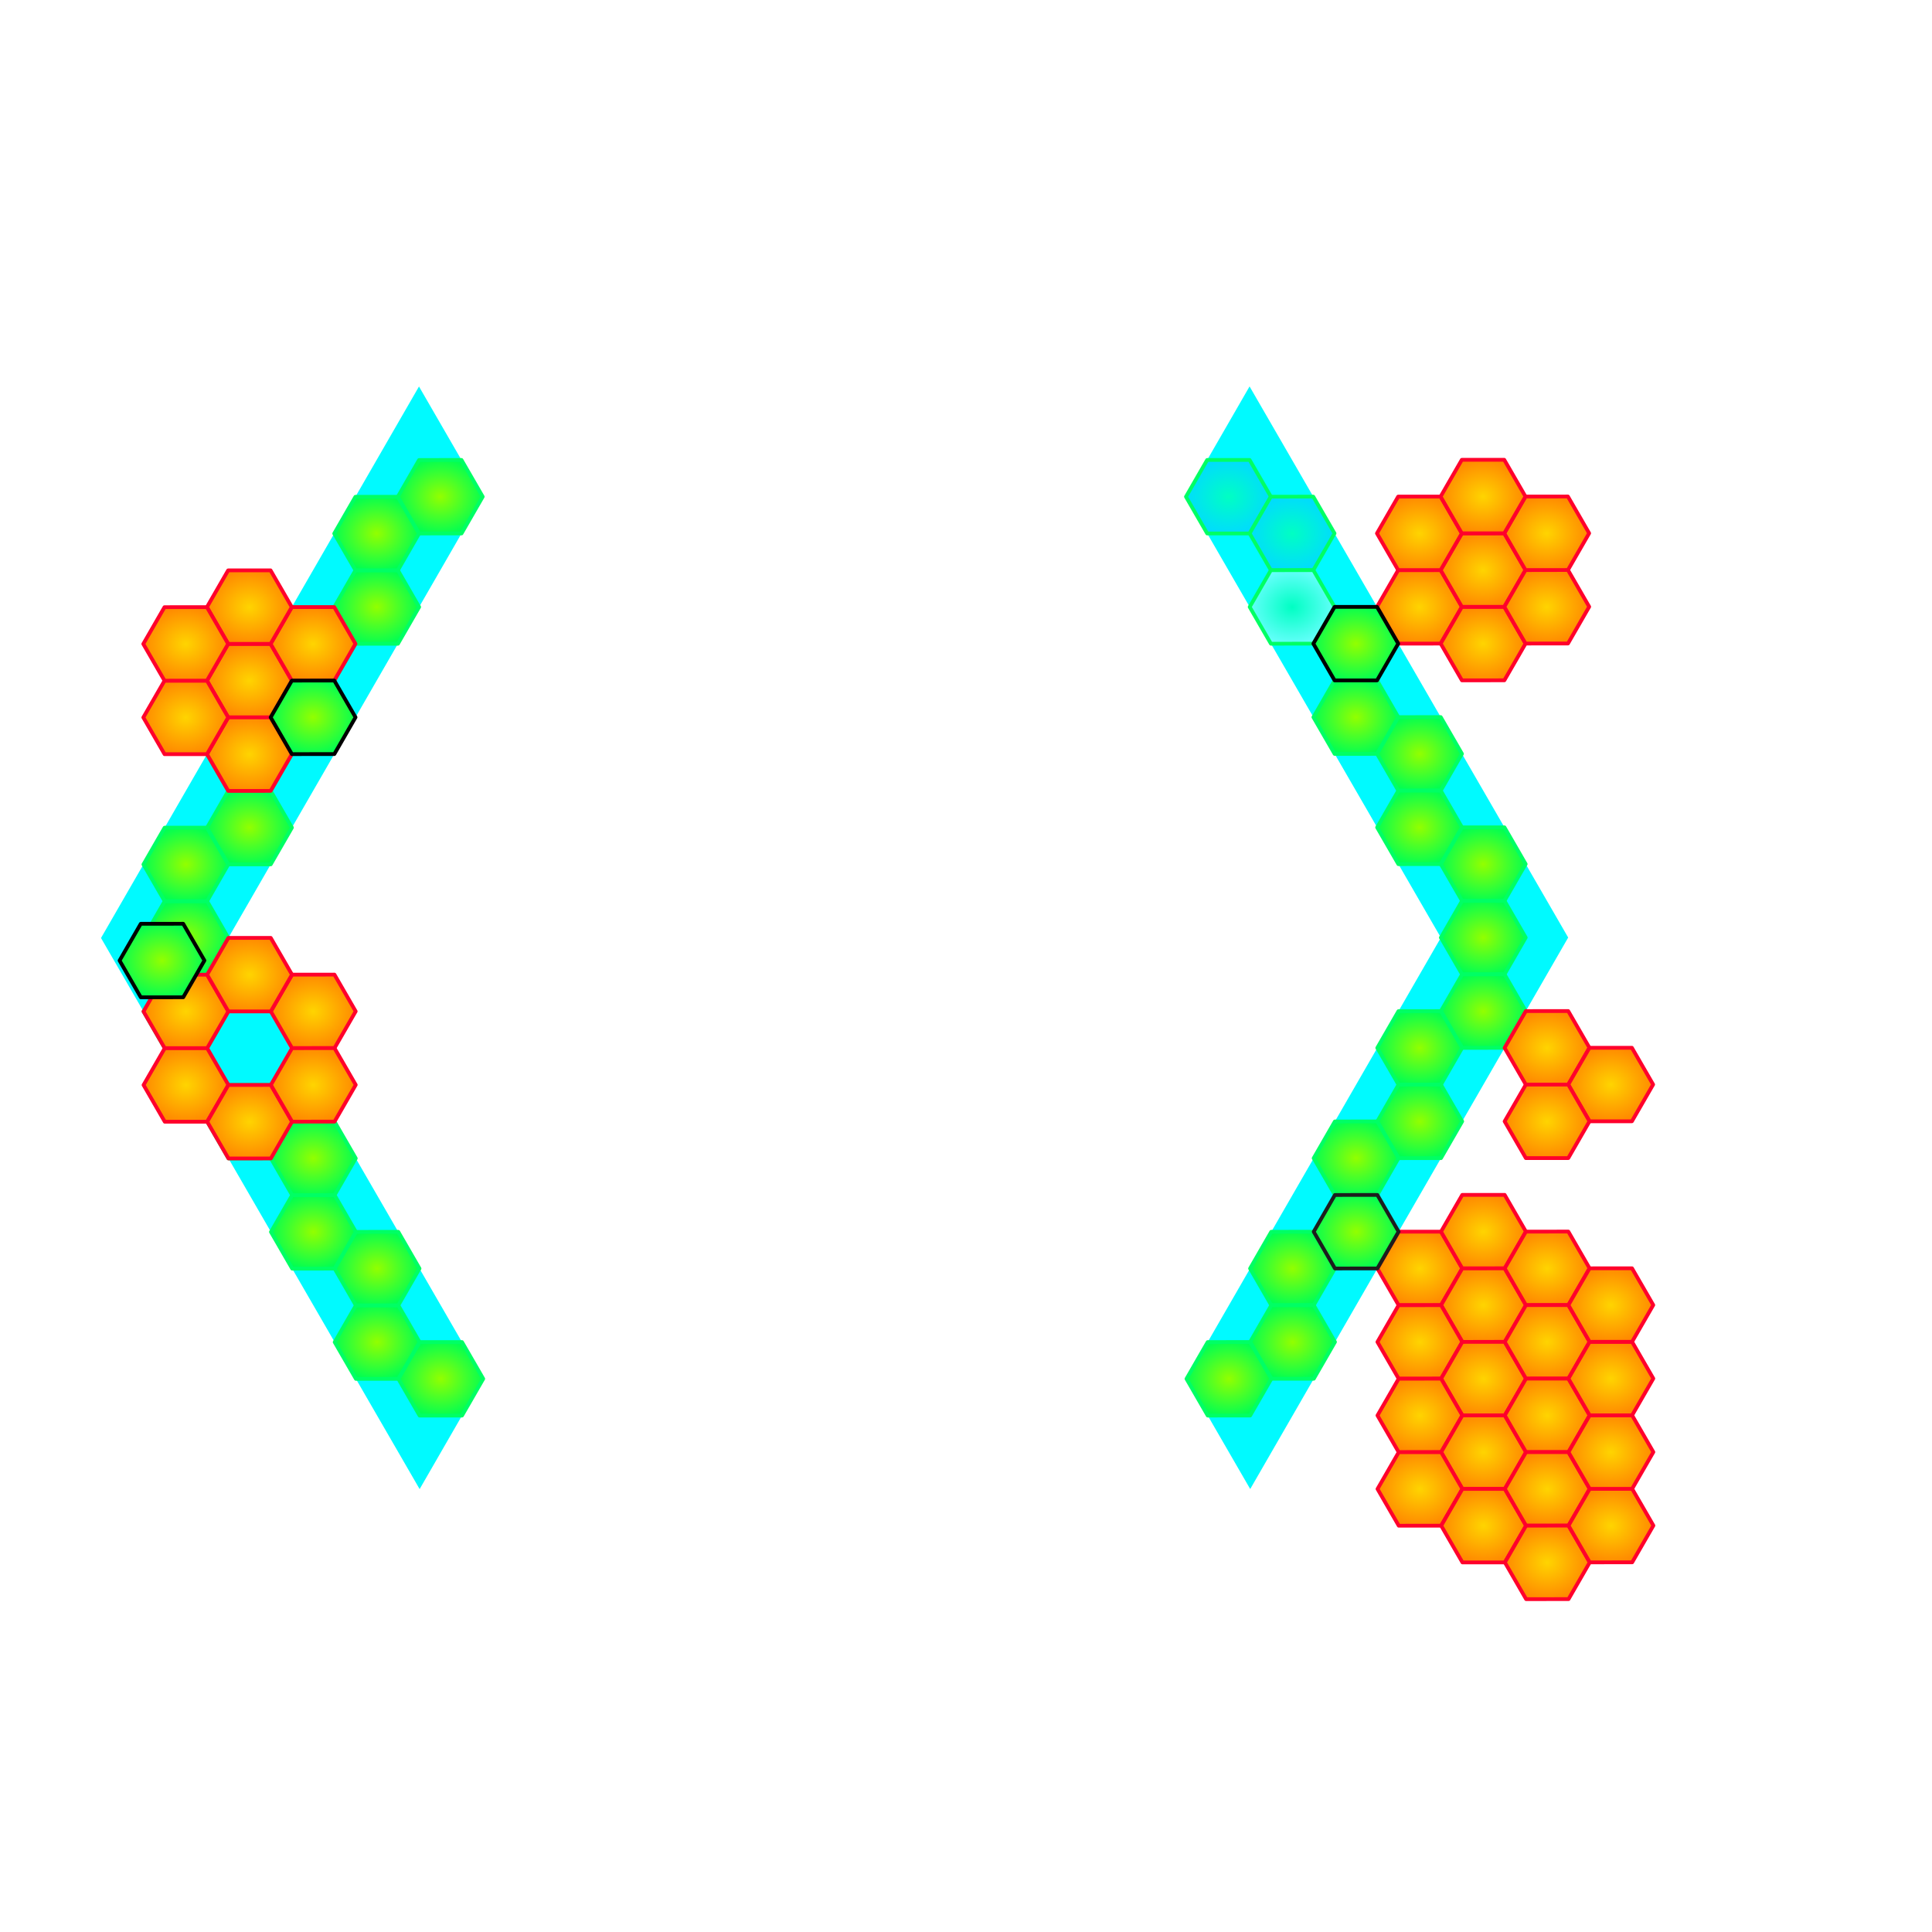 <?xml version="1.0" encoding="UTF-8" standalone="no"?>
<!-- Created with Inkscape (http://www.inkscape.org/) -->

<svg
   xmlns:osb="http://www.openswatchbook.org/uri/2009/osb"
   xmlns:dc="http://purl.org/dc/elements/1.1/"
   xmlns:cc="http://creativecommons.org/ns#"
   xmlns:rdf="http://www.w3.org/1999/02/22-rdf-syntax-ns#"
   xmlns:svg="http://www.w3.org/2000/svg"
   xmlns="http://www.w3.org/2000/svg"
   xmlns:xlink="http://www.w3.org/1999/xlink"
   xmlns:sodipodi="http://sodipodi.sourceforge.net/DTD/sodipodi-0.dtd"
   xmlns:inkscape="http://www.inkscape.org/namespaces/inkscape"
   width="500"
   height="500"
   viewBox="0 0 132.292 132.292"
   version="1.1"
   id="svg8"
   inkscape:version="0.92.2 2405546, 2018-03-11"
   sodipodi:docname="concept-art-v2.svg">
  <defs
     id="defs2">
    <linearGradient
       inkscape:collect="always"
       id="linearGradient1794">
      <stop
         style="stop-color:#ffd400;stop-opacity:1"
         offset="0"
         id="stop1790" />
      <stop
         style="stop-color:#ff8700;stop-opacity:1"
         offset="1"
         id="stop1792" />
    </linearGradient>
    <linearGradient
       inkscape:collect="always"
       id="linearGradient1692">
      <stop
         style="stop-color:#00ffc3;stop-opacity:1"
         offset="0"
         id="stop1688" />
      <stop
         style="stop-color:#67fffc;stop-opacity:1"
         offset="1"
         id="stop1690" />
    </linearGradient>
    <linearGradient
       id="linearGradient1686"
       inkscape:collect="always">
      <stop
         id="stop1682"
         offset="0"
         style="stop-color:#00ffc3;stop-opacity:1" />
      <stop
         id="stop1684"
         offset="1"
         style="stop-color:#00dbff;stop-opacity:1" />
    </linearGradient>
    <linearGradient
       inkscape:collect="always"
       id="linearGradient995">
      <stop
         style="stop-color:#92ff00;stop-opacity:1"
         offset="0"
         id="stop991" />
      <stop
         style="stop-color:#00ff52;stop-opacity:1"
         offset="1"
         id="stop993" />
    </linearGradient>
    <inkscape:perspective
       sodipodi:type="inkscape:persp3d"
       inkscape:vp_x="0 : 66.145835 : 1"
       inkscape:vp_y="0 : 1000 : 0"
       inkscape:vp_z="132.29166 : 66.145835 : 1"
       inkscape:persp3d-origin="66.14583 : 44.097223 : 1"
       id="perspective831" />
    <linearGradient
       id="linearGradient819"
       osb:paint="solid">
      <stop
         style="stop-color:#5a5a5a;stop-opacity:1;"
         offset="0"
         id="stop817" />
    </linearGradient>
    <radialGradient
       inkscape:collect="always"
       xlink:href="#linearGradient1686"
       id="radialGradient997-3"
       cx="84.111"
       cy="193.685"
       fx="84.111"
       fy="193.685"
       r="3.034"
       gradientTransform="matrix(1,0,0,0.872,0.003,29.831)"
       gradientUnits="userSpaceOnUse" />
    <radialGradient
       inkscape:collect="always"
       xlink:href="#linearGradient1686"
       id="radialGradient997-3-2"
       cx="84.111"
       cy="193.685"
       fx="84.111"
       fy="193.685"
       r="3.034"
       gradientTransform="matrix(1,0,0,0.872,4.363,32.345)"
       gradientUnits="userSpaceOnUse" />
    <radialGradient
       inkscape:collect="always"
       xlink:href="#linearGradient1692"
       id="radialGradient997-3-2-7"
       cx="84.111"
       cy="193.685"
       fx="84.111"
       fy="193.685"
       r="3.034"
       gradientTransform="matrix(1,0,0,0.872,4.366,37.379)"
       gradientUnits="userSpaceOnUse" />
    <radialGradient
       inkscape:collect="always"
       xlink:href="#linearGradient995"
       id="radialGradient997-3-2-2"
       cx="84.111"
       cy="193.685"
       fx="84.111"
       fy="193.685"
       r="3.034"
       gradientTransform="matrix(1,0,0,0.872,8.727,39.893)"
       gradientUnits="userSpaceOnUse" />
    <radialGradient
       inkscape:collect="always"
       xlink:href="#linearGradient995"
       id="radialGradient997-9"
       cx="84.111"
       cy="193.685"
       fx="84.111"
       fy="193.685"
       r="3.034"
       gradientTransform="matrix(1,0,0,0.872,8.73,44.926)"
       gradientUnits="userSpaceOnUse" />
    <radialGradient
       inkscape:collect="always"
       xlink:href="#linearGradient995"
       id="radialGradient997-3-2-2-7-6"
       cx="84.111"
       cy="193.685"
       fx="84.111"
       fy="193.685"
       r="3.034"
       gradientTransform="matrix(1,0,0,0.872,13.09,47.44)"
       gradientUnits="userSpaceOnUse" />
    <radialGradient
       inkscape:collect="always"
       xlink:href="#linearGradient995"
       id="radialGradient997-3-2-2-7-3"
       cx="84.111"
       cy="193.685"
       fx="84.111"
       fy="193.685"
       r="3.034"
       gradientTransform="matrix(1,0,0,0.872,13.093,52.474)"
       gradientUnits="userSpaceOnUse" />
    <radialGradient
       inkscape:collect="always"
       xlink:href="#linearGradient995"
       id="radialGradient997-3-2-2-7-5"
       cx="84.111"
       cy="193.685"
       fx="84.111"
       fy="193.685"
       r="3.034"
       gradientTransform="matrix(1,0,0,0.872,17.454,54.988)"
       gradientUnits="userSpaceOnUse" />
    <radialGradient
       inkscape:collect="always"
       xlink:href="#linearGradient995"
       id="radialGradient997-3-2-2-7-65"
       cx="84.111"
       cy="193.685"
       fx="84.111"
       fy="193.685"
       r="3.034"
       gradientTransform="matrix(1,0,0,0.872,17.457,60.021)"
       gradientUnits="userSpaceOnUse" />
    <radialGradient
       inkscape:collect="always"
       xlink:href="#linearGradient995"
       id="radialGradient997-3-2-2-7-45"
       cx="84.111"
       cy="193.685"
       fx="84.111"
       fy="193.685"
       r="3.034"
       gradientTransform="matrix(1,0,0,0.872,17.46,65.055)"
       gradientUnits="userSpaceOnUse" />
    <radialGradient
       inkscape:collect="always"
       xlink:href="#linearGradient995"
       id="radialGradient997-3-2-2-7-7"
       cx="84.111"
       cy="193.685"
       fx="84.111"
       fy="193.685"
       r="3.034"
       gradientTransform="matrix(1,0,0,0.872,13.102,67.574)"
       gradientUnits="userSpaceOnUse" />
    <radialGradient
       inkscape:collect="always"
       xlink:href="#linearGradient995"
       id="radialGradient997-3-2-2-7-7-3"
       cx="84.111"
       cy="193.685"
       fx="84.111"
       fy="193.685"
       r="3.034"
       gradientTransform="matrix(1,0,0,0.872,13.105,72.607)"
       gradientUnits="userSpaceOnUse" />
    <radialGradient
       inkscape:collect="always"
       xlink:href="#linearGradient995"
       id="radialGradient997-3-2-2-7-7-2"
       cx="84.111"
       cy="193.685"
       fx="84.111"
       fy="193.685"
       r="3.034"
       gradientTransform="matrix(1,0,0,0.872,8.747,75.126)"
       gradientUnits="userSpaceOnUse" />
    <radialGradient
       inkscape:collect="always"
       xlink:href="#linearGradient995"
       id="radialGradient997-3-2-2-7-7-9"
       cx="84.111"
       cy="193.685"
       fx="84.111"
       fy="193.685"
       r="3.034"
       gradientTransform="matrix(1,0,0,0.872,8.75,80.16)"
       gradientUnits="userSpaceOnUse" />
    <radialGradient
       inkscape:collect="always"
       xlink:href="#linearGradient995"
       id="radialGradient997-3-2-2-7-7-4"
       cx="84.111"
       cy="193.685"
       fx="84.111"
       fy="193.685"
       r="3.034"
       gradientTransform="matrix(1,0,0,0.872,4.393,82.679)"
       gradientUnits="userSpaceOnUse" />
    <radialGradient
       inkscape:collect="always"
       xlink:href="#linearGradient995"
       id="radialGradient997-3-2-2-7-7-48"
       cx="84.111"
       cy="193.685"
       fx="84.111"
       fy="193.685"
       r="3.034"
       gradientTransform="matrix(1,0,0,0.872,4.396,87.712)"
       gradientUnits="userSpaceOnUse" />
    <radialGradient
       inkscape:collect="always"
       xlink:href="#linearGradient995"
       id="radialGradient997-3-2-2-7-7-27"
       cx="84.111"
       cy="193.685"
       fx="84.111"
       fy="193.685"
       r="3.034"
       gradientTransform="matrix(1,0,0,0.872,0.038,90.232)"
       gradientUnits="userSpaceOnUse" />
    <radialGradient
       inkscape:collect="always"
       xlink:href="#linearGradient995"
       id="radialGradient997-3-2-2-7-7-27-9"
       cx="84.111"
       cy="193.685"
       fx="84.111"
       fy="193.685"
       r="3.034"
       gradientTransform="matrix(1,0,0,0.872,-114.259,-367.609)"
       gradientUnits="userSpaceOnUse" />
    <radialGradient
       inkscape:collect="always"
       xlink:href="#linearGradient995"
       id="radialGradient997-3-2-2-7-7-48-7"
       cx="84.111"
       cy="193.685"
       fx="84.111"
       fy="193.685"
       r="3.034"
       gradientTransform="matrix(1,0,0,0.872,-109.901,-370.129)"
       gradientUnits="userSpaceOnUse" />
    <radialGradient
       inkscape:collect="always"
       xlink:href="#linearGradient995"
       id="radialGradient997-3-2-2-7-7-4-1"
       cx="84.111"
       cy="193.685"
       fx="84.111"
       fy="193.685"
       r="3.034"
       gradientTransform="matrix(1,0,0,0.872,-109.904,-375.162)"
       gradientUnits="userSpaceOnUse" />
    <radialGradient
       inkscape:collect="always"
       xlink:href="#linearGradient995"
       id="radialGradient997-3-2-2-7-7-9-1"
       cx="84.111"
       cy="193.685"
       fx="84.111"
       fy="193.685"
       r="3.034"
       gradientTransform="matrix(1,0,0,0.872,-105.547,-377.681)"
       gradientUnits="userSpaceOnUse" />
    <radialGradient
       inkscape:collect="always"
       xlink:href="#linearGradient995"
       id="radialGradient997-3-2-2-7-7-2-5"
       cx="84.111"
       cy="193.685"
       fx="84.111"
       fy="193.685"
       r="3.034"
       gradientTransform="matrix(1,0,0,0.872,-105.55,-382.714)"
       gradientUnits="userSpaceOnUse" />
    <radialGradient
       inkscape:collect="always"
       xlink:href="#linearGradient995"
       id="radialGradient997-3-2-2-7-7-3-9"
       cx="84.111"
       cy="193.685"
       fx="84.111"
       fy="193.685"
       r="3.034"
       gradientTransform="matrix(1,0,0,0.872,-101.192,-385.234)"
       gradientUnits="userSpaceOnUse" />
    <radialGradient
       inkscape:collect="always"
       xlink:href="#linearGradient995"
       id="radialGradient997-3-2-2-7-7-7"
       cx="84.111"
       cy="193.685"
       fx="84.111"
       fy="193.685"
       r="3.034"
       gradientTransform="matrix(1,0,0,0.872,-101.195,-390.267)"
       gradientUnits="userSpaceOnUse" />
    <radialGradient
       inkscape:collect="always"
       xlink:href="#linearGradient995"
       id="radialGradient997-3-2-2-7-45-7"
       cx="84.111"
       cy="193.685"
       fx="84.111"
       fy="193.685"
       r="3.034"
       gradientTransform="matrix(1,0,0,0.872,-96.837,-392.786)"
       gradientUnits="userSpaceOnUse" />
    <radialGradient
       inkscape:collect="always"
       xlink:href="#linearGradient995"
       id="radialGradient997-3-2-2-7-65-6"
       cx="84.111"
       cy="193.685"
       fx="84.111"
       fy="193.685"
       r="3.034"
       gradientTransform="matrix(1,0,0,0.872,-96.84,-397.82)"
       gradientUnits="userSpaceOnUse" />
    <radialGradient
       inkscape:collect="always"
       xlink:href="#linearGradient995"
       id="radialGradient997-3-2-2-7-5-7"
       cx="84.111"
       cy="193.685"
       fx="84.111"
       fy="193.685"
       r="3.034"
       gradientTransform="matrix(1,0,0,0.872,-96.843,-402.853)"
       gradientUnits="userSpaceOnUse" />
    <radialGradient
       inkscape:collect="always"
       xlink:href="#linearGradient995"
       id="radialGradient997-3-2-2-7-3-3"
       cx="84.111"
       cy="193.685"
       fx="84.111"
       fy="193.685"
       r="3.034"
       gradientTransform="matrix(1,0,0,0.872,-101.204,-405.367)"
       gradientUnits="userSpaceOnUse" />
    <radialGradient
       inkscape:collect="always"
       xlink:href="#linearGradient995"
       id="radialGradient997-3-2-2-7-6-6"
       cx="84.111"
       cy="193.685"
       fx="84.111"
       fy="193.685"
       r="3.034"
       gradientTransform="matrix(1,0,0,0.872,-101.207,-410.401)"
       gradientUnits="userSpaceOnUse" />
    <radialGradient
       inkscape:collect="always"
       xlink:href="#linearGradient995"
       id="radialGradient997-9-5"
       cx="84.111"
       cy="193.685"
       fx="84.111"
       fy="193.685"
       r="3.034"
       gradientTransform="matrix(1,0,0,0.872,-105.567,-412.915)"
       gradientUnits="userSpaceOnUse" />
    <radialGradient
       inkscape:collect="always"
       xlink:href="#linearGradient995"
       id="radialGradient997-3-2-2-6"
       cx="84.111"
       cy="193.685"
       fx="84.111"
       fy="193.685"
       r="3.034"
       gradientTransform="matrix(1,0,0,0.872,-105.57,-417.948)"
       gradientUnits="userSpaceOnUse" />
    <radialGradient
       inkscape:collect="always"
       xlink:href="#linearGradient995"
       id="radialGradient997-3-2-7-3"
       cx="84.111"
       cy="193.685"
       fx="84.111"
       fy="193.685"
       r="3.034"
       gradientTransform="matrix(1,0,0,0.872,-109.931,-420.462)"
       gradientUnits="userSpaceOnUse" />
    <radialGradient
       inkscape:collect="always"
       xlink:href="#linearGradient995"
       id="radialGradient997-3-2-9"
       cx="84.111"
       cy="193.685"
       fx="84.111"
       fy="193.685"
       r="3.034"
       gradientTransform="matrix(1,0,0,0.872,-109.933,-425.496)"
       gradientUnits="userSpaceOnUse" />
    <radialGradient
       inkscape:collect="always"
       xlink:href="#linearGradient995"
       id="radialGradient997-3-4"
       cx="84.111"
       cy="193.685"
       fx="84.111"
       fy="193.685"
       r="3.034"
       gradientTransform="matrix(1,0,0,0.872,-114.294,-428.01)"
       gradientUnits="userSpaceOnUse" />
    <radialGradient
       inkscape:collect="always"
       xlink:href="#linearGradient1794"
       id="radialGradient997-3-2-5"
       cx="84.111"
       cy="193.685"
       fx="84.111"
       fy="193.685"
       r="3.034"
       gradientTransform="matrix(1,0,0,0.872,13.084,37.374)"
       gradientUnits="userSpaceOnUse" />
    <radialGradient
       inkscape:collect="always"
       xlink:href="#linearGradient1794"
       id="radialGradient997-3-2-8"
       cx="84.111"
       cy="193.685"
       fx="84.111"
       fy="193.685"
       r="3.034"
       gradientTransform="matrix(1,0,0,0.872,17.445,39.888)"
       gradientUnits="userSpaceOnUse" />
    <radialGradient
       inkscape:collect="always"
       xlink:href="#linearGradient1794"
       id="radialGradient997-3-2-0"
       cx="84.111"
       cy="193.685"
       fx="84.111"
       fy="193.685"
       r="3.034"
       gradientTransform="matrix(1,0,0,0.872,17.442,34.854)"
       gradientUnits="userSpaceOnUse" />
    <radialGradient
       inkscape:collect="always"
       xlink:href="#linearGradient1794"
       id="radialGradient997-3-2-76"
       cx="84.111"
       cy="193.685"
       fx="84.111"
       fy="193.685"
       r="3.034"
       gradientTransform="matrix(1,0,0,0.872,21.802,37.369)"
       gradientUnits="userSpaceOnUse" />
    <radialGradient
       inkscape:collect="always"
       xlink:href="#linearGradient1794"
       id="radialGradient997-3-2-59"
       cx="84.111"
       cy="193.685"
       fx="84.111"
       fy="193.685"
       r="3.034"
       gradientTransform="matrix(1,0,0,0.872,13.081,32.34)"
       gradientUnits="userSpaceOnUse" />
    <radialGradient
       inkscape:collect="always"
       xlink:href="#linearGradient1794"
       id="radialGradient997-3-2-78"
       cx="84.111"
       cy="193.685"
       fx="84.111"
       fy="193.685"
       r="3.034"
       gradientTransform="matrix(1,0,0,0.872,21.8,32.335)"
       gradientUnits="userSpaceOnUse" />
    <radialGradient
       inkscape:collect="always"
       xlink:href="#linearGradient1794"
       id="radialGradient997-3-2-85"
       cx="84.111"
       cy="193.685"
       fx="84.111"
       fy="193.685"
       r="3.034"
       gradientTransform="matrix(1,0,0,0.872,17.439,29.821)"
       gradientUnits="userSpaceOnUse" />
    <radialGradient
       inkscape:collect="always"
       xlink:href="#linearGradient1794"
       id="radialGradient997-3-2-85-8"
       cx="84.111"
       cy="193.685"
       fx="84.111"
       fy="193.685"
       r="3.034"
       gradientTransform="matrix(1,0,0,0.872,21.82,67.569)"
       gradientUnits="userSpaceOnUse" />
    <radialGradient
       inkscape:collect="always"
       xlink:href="#linearGradient1794"
       id="radialGradient997-3-2-85-89"
       cx="84.111"
       cy="193.685"
       fx="84.111"
       fy="193.685"
       r="3.034"
       gradientTransform="matrix(1,0,0,0.872,26.181,70.083)"
       gradientUnits="userSpaceOnUse" />
    <radialGradient
       inkscape:collect="always"
       xlink:href="#linearGradient1794"
       id="radialGradient997-3-2-85-3"
       cx="84.111"
       cy="193.685"
       fx="84.111"
       fy="193.685"
       r="3.034"
       gradientTransform="matrix(1,0,0,0.872,21.823,72.602)"
       gradientUnits="userSpaceOnUse" />
    <radialGradient
       inkscape:collect="always"
       xlink:href="#linearGradient1794"
       id="radialGradient997-3-2-85-0"
       cx="84.111"
       cy="193.685"
       fx="84.111"
       fy="193.685"
       r="3.034"
       gradientTransform="matrix(1,0,0,0.872,13.111,82.674)"
       gradientUnits="userSpaceOnUse" />
    <radialGradient
       inkscape:collect="always"
       xlink:href="#linearGradient1794"
       id="radialGradient997-3-2-85-897"
       cx="84.111"
       cy="193.685"
       fx="84.111"
       fy="193.685"
       r="3.034"
       gradientTransform="matrix(1,0,0,0.872,17.468,80.155)"
       gradientUnits="userSpaceOnUse" />
    <radialGradient
       inkscape:collect="always"
       xlink:href="#linearGradient1794"
       id="radialGradient997-3-2-85-30"
       cx="84.111"
       cy="193.685"
       fx="84.111"
       fy="193.685"
       r="3.034"
       gradientTransform="matrix(1,0,0,0.872,17.471,85.188)"
       gradientUnits="userSpaceOnUse" />
    <radialGradient
       inkscape:collect="always"
       xlink:href="#linearGradient1794"
       id="radialGradient997-3-2-85-2"
       cx="84.111"
       cy="193.685"
       fx="84.111"
       fy="193.685"
       r="3.034"
       gradientTransform="matrix(1,0,0,0.872,13.114,87.707)"
       gradientUnits="userSpaceOnUse" />
    <radialGradient
       inkscape:collect="always"
       xlink:href="#linearGradient1794"
       id="radialGradient997-3-2-85-5"
       cx="84.111"
       cy="193.685"
       fx="84.111"
       fy="193.685"
       r="3.034"
       gradientTransform="matrix(1,0,0,0.872,17.474,90.221)"
       gradientUnits="userSpaceOnUse" />
    <radialGradient
       inkscape:collect="always"
       xlink:href="#linearGradient1794"
       id="radialGradient997-3-2-85-22"
       cx="84.111"
       cy="193.685"
       fx="84.111"
       fy="193.685"
       r="3.034"
       gradientTransform="matrix(1,0,0,0.872,13.117,92.741)"
       gradientUnits="userSpaceOnUse" />
    <radialGradient
       inkscape:collect="always"
       xlink:href="#linearGradient1794"
       id="radialGradient997-3-2-85-54"
       cx="84.111"
       cy="193.685"
       fx="84.111"
       fy="193.685"
       r="3.034"
       gradientTransform="matrix(1,0,0,0.872,17.477,95.255)"
       gradientUnits="userSpaceOnUse" />
    <radialGradient
       inkscape:collect="always"
       xlink:href="#linearGradient1794"
       id="radialGradient997-3-2-85-893"
       cx="84.111"
       cy="193.685"
       fx="84.111"
       fy="193.685"
       r="3.034"
       gradientTransform="matrix(1,0,0,0.872,21.829,82.669)"
       gradientUnits="userSpaceOnUse" />
    <radialGradient
       inkscape:collect="always"
       xlink:href="#linearGradient1794"
       id="radialGradient997-3-2-85-1"
       cx="84.111"
       cy="193.685"
       fx="84.111"
       fy="193.685"
       r="3.034"
       gradientTransform="matrix(1,0,0,0.872,21.832,87.702)"
       gradientUnits="userSpaceOnUse" />
    <radialGradient
       inkscape:collect="always"
       xlink:href="#linearGradient1794"
       id="radialGradient997-3-2-85-08"
       cx="84.111"
       cy="193.685"
       fx="84.111"
       fy="193.685"
       r="3.034"
       gradientTransform="matrix(1,0,0,0.872,21.835,92.736)"
       gradientUnits="userSpaceOnUse" />
    <radialGradient
       inkscape:collect="always"
       xlink:href="#linearGradient1794"
       id="radialGradient997-3-2-85-6"
       cx="84.111"
       cy="193.685"
       fx="84.111"
       fy="193.685"
       r="3.034"
       gradientTransform="matrix(1,0,0,0.872,13.119,97.774)"
       gradientUnits="userSpaceOnUse" />
    <radialGradient
       inkscape:collect="always"
       xlink:href="#linearGradient1794"
       id="radialGradient997-3-2-85-06"
       cx="84.111"
       cy="193.685"
       fx="84.111"
       fy="193.685"
       r="3.034"
       gradientTransform="matrix(1,0,0,0.872,17.48,100.288)"
       gradientUnits="userSpaceOnUse" />
    <radialGradient
       inkscape:collect="always"
       xlink:href="#linearGradient1794"
       id="radialGradient997-3-2-85-81"
       cx="84.111"
       cy="193.685"
       fx="84.111"
       fy="193.685"
       r="3.034"
       gradientTransform="matrix(1,0,0,0.872,21.838,97.769)"
       gradientUnits="userSpaceOnUse" />
    <radialGradient
       inkscape:collect="always"
       xlink:href="#linearGradient1794"
       id="radialGradient997-3-2-85-34"
       cx="84.111"
       cy="193.685"
       fx="84.111"
       fy="193.685"
       r="3.034"
       gradientTransform="matrix(1,0,0,0.872,21.84,102.802)"
       gradientUnits="userSpaceOnUse" />
    <radialGradient
       inkscape:collect="always"
       xlink:href="#linearGradient1794"
       id="radialGradient997-3-2-85-9"
       cx="84.111"
       cy="193.685"
       fx="84.111"
       fy="193.685"
       r="3.034"
       gradientTransform="matrix(1,0,0,0.872,26.198,100.283)"
       gradientUnits="userSpaceOnUse" />
    <radialGradient
       inkscape:collect="always"
       xlink:href="#linearGradient1794"
       id="radialGradient997-3-2-85-80"
       cx="84.111"
       cy="193.685"
       fx="84.111"
       fy="193.685"
       r="3.034"
       gradientTransform="matrix(1,0,0,0.872,26.195,95.25)"
       gradientUnits="userSpaceOnUse" />
    <radialGradient
       inkscape:collect="always"
       xlink:href="#linearGradient1794"
       id="radialGradient997-3-2-85-04"
       cx="84.111"
       cy="193.685"
       fx="84.111"
       fy="193.685"
       r="3.034"
       gradientTransform="matrix(1,0,0,0.872,26.192,90.216)"
       gradientUnits="userSpaceOnUse" />
    <radialGradient
       inkscape:collect="always"
       xlink:href="#linearGradient1794"
       id="radialGradient997-3-2-85-56"
       cx="84.111"
       cy="193.685"
       fx="84.111"
       fy="193.685"
       r="3.034"
       gradientTransform="matrix(1,0,0,0.872,26.189,85.183)"
       gradientUnits="userSpaceOnUse" />
    <radialGradient
       inkscape:collect="always"
       xlink:href="#linearGradient1794"
       id="radialGradient997-3-2-85-3-8"
       cx="84.111"
       cy="193.685"
       fx="84.111"
       fy="193.685"
       r="3.034"
       gradientTransform="matrix(1,0,0,0.872,-67.016,72.626)"
       gradientUnits="userSpaceOnUse" />
    <radialGradient
       inkscape:collect="always"
       xlink:href="#linearGradient1794"
       id="radialGradient997-3-2-85-89-4"
       cx="84.111"
       cy="193.685"
       fx="84.111"
       fy="193.685"
       r="3.034"
       gradientTransform="matrix(1,0,0,0.872,-71.376,70.112)"
       gradientUnits="userSpaceOnUse" />
    <radialGradient
       inkscape:collect="always"
       xlink:href="#linearGradient1794"
       id="radialGradient997-3-2-85-8-8"
       cx="84.111"
       cy="193.685"
       fx="84.111"
       fy="193.685"
       r="3.034"
       gradientTransform="matrix(1,0,0,0.872,-71.379,65.078)"
       gradientUnits="userSpaceOnUse" />
    <radialGradient
       inkscape:collect="always"
       xlink:href="#linearGradient1794"
       id="radialGradient997-3-2-85-3-0"
       cx="84.111"
       cy="193.685"
       fx="84.111"
       fy="193.685"
       r="3.034"
       gradientTransform="matrix(1,0,0,0.872,-67.021,62.559)"
       gradientUnits="userSpaceOnUse" />
    <radialGradient
       inkscape:collect="always"
       xlink:href="#linearGradient1794"
       id="radialGradient997-3-2-85-89-91"
       cx="84.111"
       cy="193.685"
       fx="84.111"
       fy="193.685"
       r="3.034"
       gradientTransform="matrix(1,0,0,0.872,-62.658,70.107)"
       gradientUnits="userSpaceOnUse" />
    <radialGradient
       inkscape:collect="always"
       xlink:href="#linearGradient1794"
       id="radialGradient997-3-2-85-8-9"
       cx="84.111"
       cy="193.685"
       fx="84.111"
       fy="193.685"
       r="3.034"
       gradientTransform="matrix(1,0,0,0.872,-62.661,65.073)"
       gradientUnits="userSpaceOnUse" />
    <filter
       style="color-interpolation-filters:sRGB;"
       inkscape:label="Drop Shadow"
       id="filter2277">
      <feFlood
         flood-opacity="0.498"
         flood-color="rgb(0,0,0)"
         result="flood"
         id="feFlood2267" />
      <feComposite
         in="flood"
         in2="SourceGraphic"
         operator="in"
         result="composite1"
         id="feComposite2269" />
      <feGaussianBlur
         in="composite1"
         stdDeviation="3"
         result="blur"
         id="feGaussianBlur2271" />
      <feOffset
         dx="6"
         dy="6"
         result="offset"
         id="feOffset2273" />
      <feComposite
         in="SourceGraphic"
         in2="offset"
         operator="over"
         result="composite2"
         id="feComposite2275" />
    </filter>
    <radialGradient
       inkscape:collect="always"
       xlink:href="#linearGradient1794"
       id="radialGradient997-3-2-85-8-8-4"
       cx="84.111"
       cy="193.685"
       fx="84.111"
       fy="193.685"
       r="3.034"
       gradientTransform="matrix(1,0,0,0.872,-67.033,42.426)"
       gradientUnits="userSpaceOnUse" />
    <radialGradient
       inkscape:collect="always"
       xlink:href="#linearGradient1794"
       id="radialGradient997-3-2-85-89-4-3"
       cx="84.111"
       cy="193.685"
       fx="84.111"
       fy="193.685"
       r="3.034"
       gradientTransform="matrix(1,0,0,0.872,-67.03,47.459)"
       gradientUnits="userSpaceOnUse" />
    <radialGradient
       inkscape:collect="always"
       xlink:href="#linearGradient1794"
       id="radialGradient997-3-2-85-8-8-4-5"
       cx="84.111"
       cy="193.685"
       fx="84.111"
       fy="193.685"
       r="3.034"
       gradientTransform="matrix(1,0,0,0.872,-62.676,39.906)"
       gradientUnits="userSpaceOnUse" />
    <radialGradient
       inkscape:collect="always"
       xlink:href="#linearGradient1794"
       id="radialGradient997-3-2-85-8-8-4-4"
       cx="84.111"
       cy="193.685"
       fx="84.111"
       fy="193.685"
       r="3.034"
       gradientTransform="matrix(1,0,0,0.872,-67.036,37.392)"
       gradientUnits="userSpaceOnUse" />
    <radialGradient
       inkscape:collect="always"
       xlink:href="#linearGradient1794"
       id="radialGradient997-3-2-85-8-8-4-7"
       cx="84.111"
       cy="193.685"
       fx="84.111"
       fy="193.685"
       r="3.034"
       gradientTransform="matrix(1,0,0,0.872,-71.391,44.945)"
       gradientUnits="userSpaceOnUse" />
    <radialGradient
       inkscape:collect="always"
       xlink:href="#linearGradient1794"
       id="radialGradient997-3-2-85-8-8-4-6"
       cx="84.111"
       cy="193.685"
       fx="84.111"
       fy="193.685"
       r="3.034"
       gradientTransform="matrix(1,0,0,0.872,-71.394,39.911)"
       gradientUnits="userSpaceOnUse" />
  </defs>
  <sodipodi:namedview
     id="base"
     pagecolor="#ffffff"
     bordercolor="#666666"
     borderopacity="1.0"
     inkscape:pageopacity="0.0"
     inkscape:pageshadow="2"
     inkscape:zoom="2"
     inkscape:cx="295.99005"
     inkscape:cy="237.6428"
     inkscape:document-units="px"
     inkscape:current-layer="layer1"
     showgrid="false"
     units="px"
     inkscape:window-width="1920"
     inkscape:window-height="1029"
     inkscape:window-x="0"
     inkscape:window-y="0"
     inkscape:window-maximized="1" />
  <g
     inkscape:label="Layer 1"
     inkscape:groupmode="layer"
     id="layer1"
     transform="translate(0,-164.708)">
    <path
       style="fill:#00faff;fill-opacity:1;fill-rule:evenodd;stroke:none;stroke-width:0.265px;stroke-linecap:butt;stroke-linejoin:miter;stroke-opacity:1"
       d="m 85.563,191.168 21.817,37.738 -21.773,37.763 -4.363,-7.547 17.419,-30.21 -17.454,-30.19 z"
       id="path1370"
       inkscape:connector-curvature="0"
       sodipodi:nodetypes="ccccccc" />
    <path
       sodipodi:type="star"
       style="opacity:1;fill:url(#radialGradient997-3);fill-opacity:1;stroke:#00ff64;stroke-width:0.257;stroke-linejoin:round;stroke-miterlimit:4;stroke-dasharray:none;stroke-dashoffset:23.6;stroke-opacity:1"
       id="path966-6"
       sodipodi:sides="6"
       sodipodi:cx="84.114021"
       sodipodi:cy="198.71853"
       sodipodi:r1="2.9060235"
       sodipodi:r2="2.51669"
       sodipodi:arg1="-1.047778"
       sodipodi:arg2="-0.52417924"
       inkscape:flatsided="true"
       inkscape:rounded="0"
       inkscape:randomized="0"
       d="m 85.566,196.201 1.454,2.516 -1.452,2.518 -2.906,0.002 -1.454,-2.516 1.452,-2.518 z" />
    <path
       sodipodi:type="star"
       style="opacity:1;fill:url(#radialGradient997-3-2);fill-opacity:1.0;stroke:#00ff64;stroke-width:0.257;stroke-linejoin:round;stroke-miterlimit:4;stroke-dasharray:none;stroke-dashoffset:23.6;stroke-opacity:1"
       id="path966-6-8"
       sodipodi:sides="6"
       sodipodi:cx="88.474517"
       sodipodi:cy="201.2327"
       sodipodi:r1="2.9060235"
       sodipodi:r2="2.51669"
       sodipodi:arg1="-1.047778"
       sodipodi:arg2="-0.52417924"
       inkscape:flatsided="true"
       inkscape:rounded="0"
       inkscape:randomized="0"
       d="m 89.926,198.715 1.454,2.516 -1.452,2.518 -2.906,0.002 -1.454,-2.516 1.452,-2.518 z" />
    <path
       sodipodi:type="star"
       style="opacity:1;fill:url(#radialGradient997-3-2-7);fill-opacity:1.0;stroke:#00ff64;stroke-width:0.257;stroke-linejoin:round;stroke-miterlimit:4;stroke-dasharray:none;stroke-dashoffset:23.6;stroke-opacity:1"
       id="path966-6-8-0"
       sodipodi:sides="6"
       sodipodi:cx="88.477439"
       sodipodi:cy="206.26608"
       sodipodi:r1="2.9060235"
       sodipodi:r2="2.51669"
       sodipodi:arg1="-1.047778"
       sodipodi:arg2="-0.52417924"
       inkscape:flatsided="true"
       inkscape:rounded="0"
       inkscape:randomized="0"
       d="m 89.929,203.749 1.454,2.516 -1.452,2.518 -2.906,0.002 -1.454,-2.516 1.452,-2.518 z" />
    <path
       sodipodi:type="star"
       style="opacity:1;fill:url(#radialGradient997-9);fill-opacity:1;stroke:#00ff64;stroke-width:0.257;stroke-linejoin:round;stroke-miterlimit:4;stroke-dasharray:none;stroke-dashoffset:23.6;stroke-opacity:1"
       id="path966-61"
       sodipodi:sides="6"
       sodipodi:cx="92.840858"
       sodipodi:cy="213.81362"
       sodipodi:r1="2.9060235"
       sodipodi:r2="2.51669"
       sodipodi:arg1="-1.047778"
       sodipodi:arg2="-0.52417924"
       inkscape:flatsided="true"
       inkscape:rounded="0"
       inkscape:randomized="0"
       d="m 94.292,211.296 1.454,2.516 -1.452,2.518 -2.906,0.002 -1.454,-2.516 1.452,-2.518 z" />
    <path
       sodipodi:type="star"
       style="opacity:1;fill:url(#radialGradient997-3-2-2-7-6);fill-opacity:1;stroke:#00ff64;stroke-width:0.257;stroke-linejoin:round;stroke-miterlimit:4;stroke-dasharray:none;stroke-dashoffset:23.6;stroke-opacity:1"
       id="path966-6-8-5-1-6"
       sodipodi:sides="6"
       sodipodi:cx="97.201354"
       sodipodi:cy="216.32777"
       sodipodi:r1="2.9060235"
       sodipodi:r2="2.51669"
       sodipodi:arg1="-1.047778"
       sodipodi:arg2="-0.52417924"
       inkscape:flatsided="true"
       inkscape:rounded="0"
       inkscape:randomized="0"
       d="m 98.653,213.81 1.454,2.516 -1.452,2.518 -2.906,0.002 -1.454,-2.516 1.452,-2.518 z" />
    <path
       sodipodi:type="star"
       style="opacity:1;fill:url(#radialGradient997-3-2-2-7-3);fill-opacity:1;stroke:#00ff64;stroke-width:0.257;stroke-linejoin:round;stroke-miterlimit:4;stroke-dasharray:none;stroke-dashoffset:23.6;stroke-opacity:1"
       id="path966-6-8-5-1-61"
       sodipodi:sides="6"
       sodipodi:cx="97.204277"
       sodipodi:cy="221.36115"
       sodipodi:r1="2.9060235"
       sodipodi:r2="2.51669"
       sodipodi:arg1="-1.047778"
       sodipodi:arg2="-0.52417924"
       inkscape:flatsided="true"
       inkscape:rounded="0"
       inkscape:randomized="0"
       d="m 98.656,218.844 1.454,2.516 -1.452,2.518 -2.906,0.002 -1.454,-2.516 1.452,-2.518 z" />
    <path
       sodipodi:type="star"
       style="opacity:1;fill:url(#radialGradient997-3-2-2-7-5);fill-opacity:1;stroke:#00ff64;stroke-width:0.257;stroke-linejoin:round;stroke-miterlimit:4;stroke-dasharray:none;stroke-dashoffset:23.6;stroke-opacity:1"
       id="path966-6-8-5-1-7"
       sodipodi:sides="6"
       sodipodi:cx="101.56477"
       sodipodi:cy="223.8753"
       sodipodi:r1="2.9060235"
       sodipodi:r2="2.51669"
       sodipodi:arg1="-1.047778"
       sodipodi:arg2="-0.52417924"
       inkscape:flatsided="true"
       inkscape:rounded="0"
       inkscape:randomized="0"
       d="m 103.016,221.358 1.454,2.516 -1.452,2.518 -2.906,0.002 -1.454,-2.516 1.452,-2.518 z" />
    <path
       sodipodi:type="star"
       style="opacity:1;fill:url(#radialGradient997-3-2-2-7-65);fill-opacity:1;stroke:#00ff64;stroke-width:0.257;stroke-linejoin:round;stroke-miterlimit:4;stroke-dasharray:none;stroke-dashoffset:23.6;stroke-opacity:1"
       id="path966-6-8-5-1-37"
       sodipodi:sides="6"
       sodipodi:cx="101.5677"
       sodipodi:cy="228.90868"
       sodipodi:r1="2.9060235"
       sodipodi:r2="2.51669"
       sodipodi:arg1="-1.047778"
       sodipodi:arg2="-0.52417924"
       inkscape:flatsided="true"
       inkscape:rounded="0"
       inkscape:randomized="0"
       d="m 103.019,226.391 1.454,2.516 -1.452,2.518 -2.906,0.002 -1.454,-2.516 1.452,-2.518 z" />
    <path
       sodipodi:type="star"
       style="opacity:1;fill:url(#radialGradient997-3-2-2-7-45);fill-opacity:1;stroke:#00ff64;stroke-width:0.257;stroke-linejoin:round;stroke-miterlimit:4;stroke-dasharray:none;stroke-dashoffset:23.6;stroke-opacity:1"
       id="path966-6-8-5-1-4"
       sodipodi:sides="6"
       sodipodi:cx="101.57062"
       sodipodi:cy="233.94205"
       sodipodi:r1="2.9060235"
       sodipodi:r2="2.51669"
       sodipodi:arg1="-1.047778"
       sodipodi:arg2="-0.52417924"
       inkscape:flatsided="true"
       inkscape:rounded="0"
       inkscape:randomized="0"
       d="m 103.022,231.425 1.454,2.516 -1.452,2.518 -2.906,0.002 -1.454,-2.516 1.452,-2.518 z" />
    <path
       sodipodi:type="star"
       style="opacity:1;fill:url(#radialGradient997-3-2-2-7-7);fill-opacity:1;stroke:#00ff64;stroke-width:0.257;stroke-linejoin:round;stroke-miterlimit:4;stroke-dasharray:none;stroke-dashoffset:23.6;stroke-opacity:1"
       id="path966-6-8-5-1-30"
       sodipodi:sides="6"
       sodipodi:cx="97.21305"
       sodipodi:cy="236.46126"
       sodipodi:r1="2.9060235"
       sodipodi:r2="2.51669"
       sodipodi:arg1="-1.047778"
       sodipodi:arg2="-0.52417924"
       inkscape:flatsided="true"
       inkscape:rounded="0"
       inkscape:randomized="0"
       d="m 98.665,233.944 1.454,2.516 -1.452,2.518 -2.906,0.002 -1.454,-2.516 1.452,-2.518 z" />
    <path
       sodipodi:type="star"
       style="opacity:1;fill:url(#radialGradient997-3-2-2-7-7-3);fill-opacity:1;stroke:#00ff64;stroke-width:0.257;stroke-linejoin:round;stroke-miterlimit:4;stroke-dasharray:none;stroke-dashoffset:23.6;stroke-opacity:1"
       id="path966-6-8-5-1-30-9"
       sodipodi:sides="6"
       sodipodi:cx="97.215972"
       sodipodi:cy="241.49464"
       sodipodi:r1="2.9060235"
       sodipodi:r2="2.51669"
       sodipodi:arg1="-1.047778"
       sodipodi:arg2="-0.52417924"
       inkscape:flatsided="true"
       inkscape:rounded="0"
       inkscape:randomized="0"
       d="m 98.668,238.977 1.454,2.516 -1.452,2.518 -2.906,0.002 -1.454,-2.516 1.452,-2.518 z" />
    <path
       sodipodi:type="star"
       style="opacity:1;fill:url(#radialGradient997-3-2-2-7-7-2);fill-opacity:1;stroke:#00ff64;stroke-width:0.257;stroke-linejoin:round;stroke-miterlimit:4;stroke-dasharray:none;stroke-dashoffset:23.6;stroke-opacity:1"
       id="path966-6-8-5-1-30-8"
       sodipodi:sides="6"
       sodipodi:cx="92.858399"
       sodipodi:cy="244.01386"
       sodipodi:r1="2.9060235"
       sodipodi:r2="2.51669"
       sodipodi:arg1="-1.047778"
       sodipodi:arg2="-0.52417924"
       inkscape:flatsided="true"
       inkscape:rounded="0"
       inkscape:randomized="0"
       d="m 94.31,241.496 1.454,2.516 -1.452,2.518 -2.906,0.002 -1.454,-2.516 1.452,-2.518 z" />
    <path
       sodipodi:type="star"
       style="opacity:1;fill:url(#radialGradient997-3-2-2-7-7-4);fill-opacity:1;stroke:#00ff64;stroke-width:0.257;stroke-linejoin:round;stroke-miterlimit:4;stroke-dasharray:none;stroke-dashoffset:23.6;stroke-opacity:1"
       id="path966-6-8-5-1-30-0"
       sodipodi:sides="6"
       sodipodi:cx="88.503747"
       sodipodi:cy="251.56645"
       sodipodi:r1="2.9060235"
       sodipodi:r2="2.51669"
       sodipodi:arg1="-1.047778"
       sodipodi:arg2="-0.52417924"
       inkscape:flatsided="true"
       inkscape:rounded="0"
       inkscape:randomized="0"
       d="m 89.955,249.049 1.454,2.516 -1.452,2.518 -2.906,0.002 -1.454,-2.516 1.452,-2.518 z" />
    <path
       sodipodi:type="star"
       style="opacity:1;fill:url(#radialGradient997-3-2-2-7-7-48);fill-opacity:1;stroke:#00ff64;stroke-width:0.257;stroke-linejoin:round;stroke-miterlimit:4;stroke-dasharray:none;stroke-dashoffset:23.6;stroke-opacity:1"
       id="path966-6-8-5-1-30-7"
       sodipodi:sides="6"
       sodipodi:cx="88.506668"
       sodipodi:cy="256.59983"
       sodipodi:r1="2.9060235"
       sodipodi:r2="2.51669"
       sodipodi:arg1="-1.047778"
       sodipodi:arg2="-0.52417924"
       inkscape:flatsided="true"
       inkscape:rounded="0"
       inkscape:randomized="0"
       d="m 89.958,254.082 1.454,2.516 -1.452,2.518 -2.906,0.002 -1.454,-2.516 1.452,-2.518 z" />
    <path
       sodipodi:type="star"
       style="opacity:1;fill:url(#radialGradient997-3-2-2-7-7-27);fill-opacity:1;stroke:#00ff64;stroke-width:0.257;stroke-linejoin:round;stroke-miterlimit:4;stroke-dasharray:none;stroke-dashoffset:23.6;stroke-opacity:1"
       id="path966-6-8-5-1-30-61"
       sodipodi:sides="6"
       sodipodi:cx="84.149094"
       sodipodi:cy="259.11904"
       sodipodi:r1="2.9060235"
       sodipodi:r2="2.51669"
       sodipodi:arg1="-1.047778"
       sodipodi:arg2="-0.52417924"
       inkscape:flatsided="true"
       inkscape:rounded="0"
       inkscape:randomized="0"
       d="m 85.601,256.602 1.454,2.516 -1.452,2.518 -2.906,0.002 -1.454,-2.516 1.452,-2.518 z" />
    <path
       style="fill:#00faff;fill-opacity:1;fill-rule:evenodd;stroke:none;stroke-width:0.265px;stroke-linecap:butt;stroke-linejoin:miter;stroke-opacity:1"
       d="M 28.734,266.673 6.917,228.936 28.69,191.173 l 4.363,7.547 -17.419,30.21 17.454,30.19 z"
       id="path1370-8"
       inkscape:connector-curvature="0"
       sodipodi:nodetypes="ccccccc" />
    <path
       sodipodi:type="star"
       style="opacity:1;fill:url(#radialGradient997-3-4);fill-opacity:1;stroke:#00ff64;stroke-width:0.257;stroke-linejoin:round;stroke-miterlimit:4;stroke-dasharray:none;stroke-dashoffset:23.6;stroke-opacity:1"
       id="path966-6-1"
       sodipodi:sides="6"
       sodipodi:cx="-30.182885"
       sodipodi:cy="-259.12241"
       sodipodi:r1="2.9060235"
       sodipodi:r2="2.51669"
       sodipodi:arg1="-1.047778"
       sodipodi:arg2="-0.52417924"
       inkscape:flatsided="true"
       inkscape:rounded="0"
       inkscape:randomized="0"
       d="m -28.731,-261.64 1.454,2.516 -1.452,2.518 -2.906,0.002 -1.454,-2.516 1.452,-2.518 z"
       transform="scale(-1)" />
    <path
       sodipodi:type="star"
       style="opacity:1;fill:url(#radialGradient997-3-2-9);fill-opacity:1;stroke:#00ff64;stroke-width:0.257;stroke-linejoin:round;stroke-miterlimit:4;stroke-dasharray:none;stroke-dashoffset:23.6;stroke-opacity:1"
       id="path966-6-8-2"
       sodipodi:sides="6"
       sodipodi:cx="-25.822396"
       sodipodi:cy="-256.60825"
       sodipodi:r1="2.9060235"
       sodipodi:r2="2.51669"
       sodipodi:arg1="-1.047778"
       sodipodi:arg2="-0.52417924"
       inkscape:flatsided="true"
       inkscape:rounded="0"
       inkscape:randomized="0"
       d="m -24.371,-259.126 1.454,2.516 -1.452,2.518 -2.906,0.002 -1.454,-2.516 1.452,-2.518 z"
       transform="scale(-1)" />
    <path
       sodipodi:type="star"
       style="opacity:1;fill:url(#radialGradient997-3-2-7-3);fill-opacity:1;stroke:#00ff64;stroke-width:0.257;stroke-linejoin:round;stroke-miterlimit:4;stroke-dasharray:none;stroke-dashoffset:23.6;stroke-opacity:1"
       id="path966-6-8-0-9"
       sodipodi:sides="6"
       sodipodi:cx="-25.819467"
       sodipodi:cy="-251.57489"
       sodipodi:r1="2.9060235"
       sodipodi:r2="2.51669"
       sodipodi:arg1="-1.047778"
       sodipodi:arg2="-0.52417924"
       inkscape:flatsided="true"
       inkscape:rounded="0"
       inkscape:randomized="0"
       d="m -24.368,-254.092 1.454,2.516 -1.452,2.518 -2.906,0.002 -1.454,-2.516 1.452,-2.518 z"
       transform="scale(-1)" />
    <path
       sodipodi:type="star"
       style="opacity:1;fill:url(#radialGradient997-3-2-2-6);fill-opacity:1;stroke:#00ff64;stroke-width:0.257;stroke-linejoin:round;stroke-miterlimit:4;stroke-dasharray:none;stroke-dashoffset:23.6;stroke-opacity:1"
       id="path966-6-8-5-3"
       sodipodi:sides="6"
       sodipodi:cx="-21.45897"
       sodipodi:cy="-249.06073"
       sodipodi:r1="2.9060235"
       sodipodi:r2="2.51669"
       sodipodi:arg1="-1.047778"
       sodipodi:arg2="-0.52417924"
       inkscape:flatsided="true"
       inkscape:rounded="0"
       inkscape:randomized="0"
       d="m -20.007,-251.578 1.454,2.516 -1.452,2.518 -2.906,0.002 -1.454,-2.516 1.452,-2.518 z"
       transform="scale(-1)" />
    <path
       sodipodi:type="star"
       style="opacity:1;fill:url(#radialGradient997-9-5);fill-opacity:1;stroke:#00ff64;stroke-width:0.257;stroke-linejoin:round;stroke-miterlimit:4;stroke-dasharray:none;stroke-dashoffset:23.6;stroke-opacity:1"
       id="path966-61-9"
       sodipodi:sides="6"
       sodipodi:cx="-21.456048"
       sodipodi:cy="-244.02737"
       sodipodi:r1="2.9060235"
       sodipodi:r2="2.51669"
       sodipodi:arg1="-1.047778"
       sodipodi:arg2="-0.52417924"
       inkscape:flatsided="true"
       inkscape:rounded="0"
       inkscape:randomized="0"
       d="m -20.004,-246.545 1.454,2.516 -1.452,2.518 -2.906,0.002 -1.454,-2.516 1.452,-2.518 z"
       transform="scale(-1)" />
    <path
       sodipodi:type="star"
       style="opacity:1;fill:url(#radialGradient997-3-2-2-7-6-6);fill-opacity:1;stroke:#00ff64;stroke-width:0.257;stroke-linejoin:round;stroke-miterlimit:4;stroke-dasharray:none;stroke-dashoffset:23.6;stroke-opacity:1"
       id="path966-6-8-5-1-6-0"
       sodipodi:sides="6"
       sodipodi:cx="-17.095552"
       sodipodi:cy="-241.51321"
       sodipodi:r1="2.9060235"
       sodipodi:r2="2.51669"
       sodipodi:arg1="-1.047778"
       sodipodi:arg2="-0.52417924"
       inkscape:flatsided="true"
       inkscape:rounded="0"
       inkscape:randomized="0"
       d="m -15.644,-244.031 1.454,2.516 -1.452,2.518 -2.906,0.002 -1.454,-2.516 1.452,-2.518 z"
       transform="scale(-1)" />
    <path
       sodipodi:type="star"
       style="opacity:1;fill:url(#radialGradient997-3-2-2-7-5-7);fill-opacity:1;stroke:#00ff64;stroke-width:0.257;stroke-linejoin:round;stroke-miterlimit:4;stroke-dasharray:none;stroke-dashoffset:23.6;stroke-opacity:1"
       id="path966-6-8-5-1-7-8"
       sodipodi:sides="6"
       sodipodi:cx="-12.732129"
       sodipodi:cy="-233.96567"
       sodipodi:r1="2.9060235"
       sodipodi:r2="2.51669"
       sodipodi:arg1="-1.047778"
       sodipodi:arg2="-0.52417924"
       inkscape:flatsided="true"
       inkscape:rounded="0"
       inkscape:randomized="0"
       d="m -11.281,-236.483 1.454,2.516 -1.452,2.518 -2.906,0.002 -1.454,-2.516 1.452,-2.518 z"
       transform="scale(-1)" />
    <path
       sodipodi:type="star"
       style="opacity:1;fill:url(#radialGradient997-3-2-2-7-65-6);fill-opacity:1;stroke:#00ff64;stroke-width:0.257;stroke-linejoin:round;stroke-miterlimit:4;stroke-dasharray:none;stroke-dashoffset:23.6;stroke-opacity:1"
       id="path966-6-8-5-1-37-5"
       sodipodi:sides="6"
       sodipodi:cx="-12.7292"
       sodipodi:cy="-228.93228"
       sodipodi:r1="2.9060235"
       sodipodi:r2="2.51669"
       sodipodi:arg1="-1.047778"
       sodipodi:arg2="-0.52417924"
       inkscape:flatsided="true"
       inkscape:rounded="0"
       inkscape:randomized="0"
       d="m -11.278,-231.45 1.454,2.516 -1.452,2.518 -2.906,0.002 -1.454,-2.516 1.452,-2.518 z"
       transform="scale(-1)" />
    <path
       sodipodi:type="star"
       style="opacity:1;fill:url(#radialGradient997-3-2-2-7-45-7);fill-opacity:1;stroke:#00ff64;stroke-width:0.257;stroke-linejoin:round;stroke-miterlimit:4;stroke-dasharray:none;stroke-dashoffset:23.6;stroke-opacity:1"
       id="path966-6-8-5-1-4-0"
       sodipodi:sides="6"
       sodipodi:cx="-12.726293"
       sodipodi:cy="-223.89893"
       sodipodi:r1="2.9060235"
       sodipodi:r2="2.51669"
       sodipodi:arg1="-1.047778"
       sodipodi:arg2="-0.52417924"
       inkscape:flatsided="true"
       inkscape:rounded="0"
       inkscape:randomized="0"
       d="m -11.275,-226.416 1.454,2.516 -1.452,2.518 -2.906,0.002 -1.454,-2.516 1.452,-2.518 z"
       transform="scale(-1)" />
    <path
       sodipodi:type="star"
       style="opacity:1;fill:url(#radialGradient997-3-2-2-7-7-7);fill-opacity:1;stroke:#00ff64;stroke-width:0.257;stroke-linejoin:round;stroke-miterlimit:4;stroke-dasharray:none;stroke-dashoffset:23.6;stroke-opacity:1"
       id="path966-6-8-5-1-30-96"
       sodipodi:sides="6"
       sodipodi:cx="-17.083848"
       sodipodi:cy="-221.3797"
       sodipodi:r1="2.9060235"
       sodipodi:r2="2.51669"
       sodipodi:arg1="-1.047778"
       sodipodi:arg2="-0.52417924"
       inkscape:flatsided="true"
       inkscape:rounded="0"
       inkscape:randomized="0"
       d="m -15.632,-223.897 1.454,2.516 -1.452,2.518 -2.906,0.002 -1.454,-2.516 1.452,-2.518 z"
       transform="scale(-1)" />
    <path
       sodipodi:type="star"
       style="opacity:1;fill:url(#radialGradient997-3-2-2-7-7-3-9);fill-opacity:1;stroke:#00ff64;stroke-width:0.257;stroke-linejoin:round;stroke-miterlimit:4;stroke-dasharray:none;stroke-dashoffset:23.6;stroke-opacity:1"
       id="path966-6-8-5-1-30-9-3"
       sodipodi:sides="6"
       sodipodi:cx="-17.080934"
       sodipodi:cy="-216.34631"
       sodipodi:r1="2.9060235"
       sodipodi:r2="2.51669"
       sodipodi:arg1="-1.047778"
       sodipodi:arg2="-0.52417924"
       inkscape:flatsided="true"
       inkscape:rounded="0"
       inkscape:randomized="0"
       d="m -15.629,-218.864 1.454,2.516 -1.452,2.518 -2.906,0.002 -1.454,-2.516 1.452,-2.518 z"
       transform="scale(-1)" />
    <path
       sodipodi:type="star"
       style="opacity:1;fill:url(#radialGradient997-3-2-2-7-7-9-1);fill-opacity:1;stroke:#00ff64;stroke-width:0.257;stroke-linejoin:round;stroke-miterlimit:4;stroke-dasharray:none;stroke-dashoffset:23.6;stroke-opacity:1"
       id="path966-6-8-5-1-30-6-5"
       sodipodi:sides="6"
       sodipodi:cx="-21.435578"
       sodipodi:cy="-208.79373"
       sodipodi:r1="2.9060235"
       sodipodi:r2="2.51669"
       sodipodi:arg1="-1.047778"
       sodipodi:arg2="-0.52417924"
       inkscape:flatsided="true"
       inkscape:rounded="0"
       inkscape:randomized="0"
       d="m -19.984,-211.311 1.454,2.516 -1.452,2.518 -2.906,0.002 -1.454,-2.516 1.452,-2.518 z"
       transform="scale(-1)" />
    <path
       sodipodi:type="star"
       style="opacity:1;fill:url(#radialGradient997-3-2-2-7-7-4-1);fill-opacity:1;stroke:#00ff64;stroke-width:0.257;stroke-linejoin:round;stroke-miterlimit:4;stroke-dasharray:none;stroke-dashoffset:23.6;stroke-opacity:1"
       id="path966-6-8-5-1-30-0-6"
       sodipodi:sides="6"
       sodipodi:cx="-25.793161"
       sodipodi:cy="-206.27452"
       sodipodi:r1="2.9060235"
       sodipodi:r2="2.51669"
       sodipodi:arg1="-1.047778"
       sodipodi:arg2="-0.52417924"
       inkscape:flatsided="true"
       inkscape:rounded="0"
       inkscape:randomized="0"
       d="m -24.342,-208.792 1.454,2.516 -1.452,2.518 -2.906,0.002 -1.454,-2.516 1.452,-2.518 z"
       transform="scale(-1)" />
    <path
       sodipodi:type="star"
       style="opacity:1;fill:url(#radialGradient997-3-2-2-7-7-48-7);fill-opacity:1;stroke:#00ff64;stroke-width:0.257;stroke-linejoin:round;stroke-miterlimit:4;stroke-dasharray:none;stroke-dashoffset:23.6;stroke-opacity:1"
       id="path966-6-8-5-1-30-7-1"
       sodipodi:sides="6"
       sodipodi:cx="-25.790238"
       sodipodi:cy="-201.24113"
       sodipodi:r1="2.9060235"
       sodipodi:r2="2.51669"
       sodipodi:arg1="-1.047778"
       sodipodi:arg2="-0.52417924"
       inkscape:flatsided="true"
       inkscape:rounded="0"
       inkscape:randomized="0"
       d="m -24.339,-203.759 1.454,2.516 -1.452,2.518 -2.906,0.002 -1.454,-2.516 1.452,-2.518 z"
       transform="scale(-1)" />
    <path
       sodipodi:type="star"
       style="opacity:1;fill:url(#radialGradient997-3-2-2-7-7-27-9);fill-opacity:1;stroke:#00ff64;stroke-width:0.257;stroke-linejoin:round;stroke-miterlimit:4;stroke-dasharray:none;stroke-dashoffset:23.6;stroke-opacity:1"
       id="path966-6-8-5-1-30-61-1"
       sodipodi:sides="6"
       sodipodi:cx="-30.147805"
       sodipodi:cy="-198.72191"
       sodipodi:r1="2.9060235"
       sodipodi:r2="2.51669"
       sodipodi:arg1="-1.047778"
       sodipodi:arg2="-0.52417924"
       inkscape:flatsided="true"
       inkscape:rounded="0"
       inkscape:randomized="0"
       d="m -28.696,-201.239 1.454,2.516 -1.452,2.518 -2.906,0.002 -1.454,-2.516 1.452,-2.518 z"
       transform="scale(-1)" />
    <path
       sodipodi:type="star"
       style="opacity:1;fill:url(#radialGradient997-3-2-5);fill-opacity:1.0;stroke:#ff002b;stroke-width:0.257;stroke-linejoin:round;stroke-miterlimit:4;stroke-dasharray:none;stroke-dashoffset:23.6;stroke-opacity:1"
       id="path966-6-8-4"
       sodipodi:sides="6"
       sodipodi:cx="97.19551"
       sodipodi:cy="206.26102"
       sodipodi:r1="2.9060235"
       sodipodi:r2="2.51669"
       sodipodi:arg1="-1.047778"
       sodipodi:arg2="-0.52417924"
       inkscape:flatsided="true"
       inkscape:rounded="0"
       inkscape:randomized="0"
       d="m 98.647,203.743 1.454,2.516 -1.452,2.518 -2.906,0.002 -1.454,-2.516 1.452,-2.518 z" />
    <path
       sodipodi:type="star"
       style="opacity:1;fill:url(#radialGradient997-3-2-8);fill-opacity:1.0;stroke:#ff002b;stroke-width:0.257;stroke-linejoin:round;stroke-miterlimit:4;stroke-dasharray:none;stroke-dashoffset:23.6;stroke-opacity:1"
       id="path966-6-8-3"
       sodipodi:sides="6"
       sodipodi:cx="101.55601"
       sodipodi:cy="208.77518"
       sodipodi:r1="2.9060235"
       sodipodi:r2="2.51669"
       sodipodi:arg1="-1.047778"
       sodipodi:arg2="-0.52417924"
       inkscape:flatsided="true"
       inkscape:rounded="0"
       inkscape:randomized="0"
       d="m 103.008,206.258 1.454,2.516 -1.452,2.518 -2.906,0.002 -1.454,-2.516 1.452,-2.518 z" />
    <path
       sodipodi:type="star"
       style="opacity:1;fill:url(#radialGradient997-3-2-0);fill-opacity:1.0;stroke:#ff002b;stroke-width:0.257;stroke-linejoin:round;stroke-miterlimit:4;stroke-dasharray:none;stroke-dashoffset:23.6;stroke-opacity:1"
       id="path966-6-8-44"
       sodipodi:sides="6"
       sodipodi:cx="101.55309"
       sodipodi:cy="203.7418"
       sodipodi:r1="2.9060235"
       sodipodi:r2="2.51669"
       sodipodi:arg1="-1.047778"
       sodipodi:arg2="-0.52417924"
       inkscape:flatsided="true"
       inkscape:rounded="0"
       inkscape:randomized="0"
       d="m 103.005,201.224 1.454,2.516 -1.452,2.518 -2.906,0.002 -1.454,-2.516 1.452,-2.518 z" />
    <path
       sodipodi:type="star"
       style="opacity:1;fill:url(#radialGradient997-3-2-76);fill-opacity:1.0;stroke:#ff002b;stroke-width:0.257;stroke-linejoin:round;stroke-miterlimit:4;stroke-dasharray:none;stroke-dashoffset:23.6;stroke-opacity:1"
       id="path966-6-8-7"
       sodipodi:sides="6"
       sodipodi:cx="105.91359"
       sodipodi:cy="206.25597"
       sodipodi:r1="2.9060235"
       sodipodi:r2="2.51669"
       sodipodi:arg1="-1.047778"
       sodipodi:arg2="-0.52417924"
       inkscape:flatsided="true"
       inkscape:rounded="0"
       inkscape:randomized="0"
       d="m 107.365,203.738 1.454,2.516 -1.452,2.518 -2.906,0.002 -1.454,-2.516 1.452,-2.518 z" />
    <path
       sodipodi:type="star"
       style="opacity:1;fill:url(#radialGradient997-3-2-59);fill-opacity:1.0;stroke:#ff002b;stroke-width:0.257;stroke-linejoin:round;stroke-miterlimit:4;stroke-dasharray:none;stroke-dashoffset:23.6;stroke-opacity:1"
       id="path966-6-8-1"
       sodipodi:sides="6"
       sodipodi:cx="97.192589"
       sodipodi:cy="201.22764"
       sodipodi:r1="2.9060235"
       sodipodi:r2="2.51669"
       sodipodi:arg1="-1.047778"
       sodipodi:arg2="-0.52417924"
       inkscape:flatsided="true"
       inkscape:rounded="0"
       inkscape:randomized="0"
       d="m 98.644,198.71 1.454,2.516 -1.452,2.518 -2.906,0.002 -1.454,-2.516 1.452,-2.518 z" />
    <path
       sodipodi:type="star"
       style="opacity:1;fill:url(#radialGradient997-3-2-78);fill-opacity:1.0;stroke:#ff002b;stroke-width:0.257;stroke-linejoin:round;stroke-miterlimit:4;stroke-dasharray:none;stroke-dashoffset:23.6;stroke-opacity:1"
       id="path966-6-8-41"
       sodipodi:sides="6"
       sodipodi:cx="105.91067"
       sodipodi:cy="201.22259"
       sodipodi:r1="2.9060235"
       sodipodi:r2="2.51669"
       sodipodi:arg1="-1.047778"
       sodipodi:arg2="-0.52417924"
       inkscape:flatsided="true"
       inkscape:rounded="0"
       inkscape:randomized="0"
       d="m 107.362,198.705 1.454,2.516 -1.452,2.518 -2.906,0.002 -1.454,-2.516 1.452,-2.518 z" />
    <path
       sodipodi:type="star"
       style="opacity:1;fill:url(#radialGradient997-3-2-85);fill-opacity:1;stroke:#ff002b;stroke-width:0.257;stroke-linejoin:round;stroke-miterlimit:4;stroke-dasharray:none;stroke-dashoffset:23.6;stroke-opacity:1"
       id="path966-6-8-53"
       sodipodi:sides="6"
       sodipodi:cx="101.55016"
       sodipodi:cy="198.70843"
       sodipodi:r1="2.9060235"
       sodipodi:r2="2.51669"
       sodipodi:arg1="-1.047778"
       sodipodi:arg2="-0.52417924"
       inkscape:flatsided="true"
       inkscape:rounded="0"
       inkscape:randomized="0"
       d="m 103.002,196.191 1.454,2.516 -1.452,2.518 -2.906,0.002 -1.454,-2.516 1.452,-2.518 z" />
    <path
       sodipodi:type="star"
       style="opacity:1;fill:url(#radialGradient997-3-2-85-8);fill-opacity:1;stroke:#ff002b;stroke-width:0.257;stroke-linejoin:round;stroke-miterlimit:4;stroke-dasharray:none;stroke-dashoffset:23.6;stroke-opacity:1"
       id="path966-6-8-53-1"
       sodipodi:sides="6"
       sodipodi:cx="105.93111"
       sodipodi:cy="236.45621"
       sodipodi:r1="2.9060235"
       sodipodi:r2="2.51669"
       sodipodi:arg1="-1.047778"
       sodipodi:arg2="-0.52417924"
       inkscape:flatsided="true"
       inkscape:rounded="0"
       inkscape:randomized="0"
       d="m 107.383,233.939 1.454,2.516 -1.452,2.518 -2.906,0.002 -1.454,-2.516 1.452,-2.518 z" />
    <path
       sodipodi:type="star"
       style="opacity:1;fill:url(#radialGradient997-3-2-85-89);fill-opacity:1;stroke:#ff002b;stroke-width:0.257;stroke-linejoin:round;stroke-miterlimit:4;stroke-dasharray:none;stroke-dashoffset:23.6;stroke-opacity:1"
       id="path966-6-8-53-3"
       sodipodi:sides="6"
       sodipodi:cx="110.2916"
       sodipodi:cy="238.97037"
       sodipodi:r1="2.9060235"
       sodipodi:r2="2.51669"
       sodipodi:arg1="-1.047778"
       sodipodi:arg2="-0.52417924"
       inkscape:flatsided="true"
       inkscape:rounded="0"
       inkscape:randomized="0"
       d="m 111.743,236.453 1.454,2.516 -1.452,2.518 -2.906,0.002 -1.454,-2.516 1.452,-2.518 z" />
    <path
       sodipodi:type="star"
       style="opacity:1;fill:url(#radialGradient997-3-2-85-3);fill-opacity:1;stroke:#ff002b;stroke-width:0.257;stroke-linejoin:round;stroke-miterlimit:4;stroke-dasharray:none;stroke-dashoffset:23.6;stroke-opacity:1"
       id="path966-6-8-53-6"
       sodipodi:sides="6"
       sodipodi:cx="105.93403"
       sodipodi:cy="241.48959"
       sodipodi:r1="2.9060235"
       sodipodi:r2="2.51669"
       sodipodi:arg1="-1.047778"
       sodipodi:arg2="-0.52417924"
       inkscape:flatsided="true"
       inkscape:rounded="0"
       inkscape:randomized="0"
       d="m 107.386,238.972 1.454,2.516 -1.452,2.518 -2.906,0.002 -1.454,-2.516 1.452,-2.518 z" />
    <path
       sodipodi:type="star"
       style="opacity:1;fill:url(#radialGradient997-3-2-85-0);fill-opacity:1;stroke:#ff002b;stroke-width:0.257;stroke-linejoin:round;stroke-miterlimit:4;stroke-dasharray:none;stroke-dashoffset:23.6;stroke-opacity:1"
       id="path966-6-8-53-8"
       sodipodi:sides="6"
       sodipodi:cx="97.221816"
       sodipodi:cy="251.56139"
       sodipodi:r1="2.9060235"
       sodipodi:r2="2.51669"
       sodipodi:arg1="-1.047778"
       sodipodi:arg2="-0.52417924"
       inkscape:flatsided="true"
       inkscape:rounded="0"
       inkscape:randomized="0"
       d="m 98.673,249.044 1.454,2.516 -1.452,2.518 -2.906,0.002 -1.454,-2.516 1.452,-2.518 z" />
    <path
       sodipodi:type="star"
       style="opacity:1;fill:url(#radialGradient997-3-2-85-897);fill-opacity:1;stroke:#ff002b;stroke-width:0.257;stroke-linejoin:round;stroke-miterlimit:4;stroke-dasharray:none;stroke-dashoffset:23.6;stroke-opacity:1"
       id="path966-6-8-53-4"
       sodipodi:sides="6"
       sodipodi:cx="101.57939"
       sodipodi:cy="249.04217"
       sodipodi:r1="2.9060235"
       sodipodi:r2="2.51669"
       sodipodi:arg1="-1.047778"
       sodipodi:arg2="-0.52417924"
       inkscape:flatsided="true"
       inkscape:rounded="0"
       inkscape:randomized="0"
       d="m 103.031,246.525 1.454,2.516 -1.452,2.518 -2.906,0.002 -1.454,-2.516 1.452,-2.518 z" />
    <path
       sodipodi:type="star"
       style="opacity:1;fill:url(#radialGradient997-3-2-85-30);fill-opacity:1;stroke:#ff002b;stroke-width:0.257;stroke-linejoin:round;stroke-miterlimit:4;stroke-dasharray:none;stroke-dashoffset:23.6;stroke-opacity:1"
       id="path966-6-8-53-9"
       sodipodi:sides="6"
       sodipodi:cx="101.58231"
       sodipodi:cy="254.07555"
       sodipodi:r1="2.9060235"
       sodipodi:r2="2.51669"
       sodipodi:arg1="-1.047778"
       sodipodi:arg2="-0.52417924"
       inkscape:flatsided="true"
       inkscape:rounded="0"
       inkscape:randomized="0"
       d="m 103.034,251.558 1.454,2.516 -1.452,2.518 -2.906,0.002 -1.454,-2.516 1.452,-2.518 z" />
    <path
       sodipodi:type="star"
       style="opacity:1;fill:url(#radialGradient997-3-2-85-2);fill-opacity:1;stroke:#ff002b;stroke-width:0.257;stroke-linejoin:round;stroke-miterlimit:4;stroke-dasharray:none;stroke-dashoffset:23.6;stroke-opacity:1"
       id="path966-6-8-53-0"
       sodipodi:sides="6"
       sodipodi:cx="97.22474"
       sodipodi:cy="256.59477"
       sodipodi:r1="2.9060235"
       sodipodi:r2="2.51669"
       sodipodi:arg1="-1.047778"
       sodipodi:arg2="-0.52417924"
       inkscape:flatsided="true"
       inkscape:rounded="0"
       inkscape:randomized="0"
       d="m 98.676,254.077 1.454,2.516 -1.452,2.518 -2.906,0.002 -1.454,-2.516 1.452,-2.518 z" />
    <path
       sodipodi:type="star"
       style="opacity:1;fill:url(#radialGradient997-3-2-85-5);fill-opacity:1;stroke:#ff002b;stroke-width:0.257;stroke-linejoin:round;stroke-miterlimit:4;stroke-dasharray:none;stroke-dashoffset:23.6;stroke-opacity:1"
       id="path966-6-8-53-69"
       sodipodi:sides="6"
       sodipodi:cx="101.58523"
       sodipodi:cy="259.10892"
       sodipodi:r1="2.9060235"
       sodipodi:r2="2.51669"
       sodipodi:arg1="-1.047778"
       sodipodi:arg2="-0.52417924"
       inkscape:flatsided="true"
       inkscape:rounded="0"
       inkscape:randomized="0"
       d="m 103.037,256.591 1.454,2.516 -1.452,2.518 -2.906,0.002 -1.454,-2.516 1.452,-2.518 z" />
    <path
       sodipodi:type="star"
       style="opacity:1;fill:url(#radialGradient997-3-2-85-22);fill-opacity:1;stroke:#ff002b;stroke-width:0.257;stroke-linejoin:round;stroke-miterlimit:4;stroke-dasharray:none;stroke-dashoffset:23.6;stroke-opacity:1"
       id="path966-6-8-53-7"
       sodipodi:sides="6"
       sodipodi:cx="97.227661"
       sodipodi:cy="261.62814"
       sodipodi:r1="2.9060235"
       sodipodi:r2="2.51669"
       sodipodi:arg1="-1.047778"
       sodipodi:arg2="-0.52417924"
       inkscape:flatsided="true"
       inkscape:rounded="0"
       inkscape:randomized="0"
       d="m 98.679,259.111 1.454,2.516 -1.452,2.518 -2.906,0.002 -1.454,-2.516 1.452,-2.518 z" />
    <path
       sodipodi:type="star"
       style="opacity:1;fill:url(#radialGradient997-3-2-85-54);fill-opacity:1;stroke:#ff002b;stroke-width:0.257;stroke-linejoin:round;stroke-miterlimit:4;stroke-dasharray:none;stroke-dashoffset:23.6;stroke-opacity:1"
       id="path966-6-8-53-2"
       sodipodi:sides="6"
       sodipodi:cx="101.58816"
       sodipodi:cy="264.1423"
       sodipodi:r1="2.9060235"
       sodipodi:r2="2.51669"
       sodipodi:arg1="-1.047778"
       sodipodi:arg2="-0.52417924"
       inkscape:flatsided="true"
       inkscape:rounded="0"
       inkscape:randomized="0"
       d="m 103.04,261.625 1.454,2.516 -1.452,2.518 -2.906,0.002 -1.454,-2.516 1.452,-2.518 z" />
    <path
       sodipodi:type="star"
       style="opacity:1;fill:url(#radialGradient997-3-2-85-893);fill-opacity:1;stroke:#ff002b;stroke-width:0.257;stroke-linejoin:round;stroke-miterlimit:4;stroke-dasharray:none;stroke-dashoffset:23.6;stroke-opacity:1"
       id="path966-6-8-53-02"
       sodipodi:sides="6"
       sodipodi:cx="105.93989"
       sodipodi:cy="251.55633"
       sodipodi:r1="2.9060235"
       sodipodi:r2="2.51669"
       sodipodi:arg1="-1.047778"
       sodipodi:arg2="-0.52417924"
       inkscape:flatsided="true"
       inkscape:rounded="0"
       inkscape:randomized="0"
       d="m 107.391,249.039 1.454,2.516 -1.452,2.518 -2.906,0.002 -1.454,-2.516 1.452,-2.518 z" />
    <path
       sodipodi:type="star"
       style="opacity:1;fill:url(#radialGradient997-3-2-85-1);fill-opacity:1;stroke:#ff002b;stroke-width:0.257;stroke-linejoin:round;stroke-miterlimit:4;stroke-dasharray:none;stroke-dashoffset:23.6;stroke-opacity:1"
       id="path966-6-8-53-11"
       sodipodi:sides="6"
       sodipodi:cx="105.9428"
       sodipodi:cy="256.5897"
       sodipodi:r1="2.9060235"
       sodipodi:r2="2.51669"
       sodipodi:arg1="-1.047778"
       sodipodi:arg2="-0.52417924"
       inkscape:flatsided="true"
       inkscape:rounded="0"
       inkscape:randomized="0"
       d="m 107.394,254.072 1.454,2.516 -1.452,2.518 -2.906,0.002 -1.454,-2.516 1.452,-2.518 z" />
    <path
       sodipodi:type="star"
       style="opacity:1;fill:url(#radialGradient997-3-2-85-08);fill-opacity:1;stroke:#ff002b;stroke-width:0.257;stroke-linejoin:round;stroke-miterlimit:4;stroke-dasharray:none;stroke-dashoffset:23.6;stroke-opacity:1"
       id="path966-6-8-53-64"
       sodipodi:sides="6"
       sodipodi:cx="105.94573"
       sodipodi:cy="261.62308"
       sodipodi:r1="2.9060235"
       sodipodi:r2="2.51669"
       sodipodi:arg1="-1.047778"
       sodipodi:arg2="-0.52417924"
       inkscape:flatsided="true"
       inkscape:rounded="0"
       inkscape:randomized="0"
       d="m 107.397,259.106 1.454,2.516 -1.452,2.518 -2.906,0.002 -1.454,-2.516 1.452,-2.518 z" />
    <path
       sodipodi:type="star"
       style="opacity:1;fill:url(#radialGradient997-3-2-85-6);fill-opacity:1;stroke:#ff002b;stroke-width:0.257;stroke-linejoin:round;stroke-miterlimit:4;stroke-dasharray:none;stroke-dashoffset:23.6;stroke-opacity:1"
       id="path966-6-8-53-86"
       sodipodi:sides="6"
       sodipodi:cx="97.230584"
       sodipodi:cy="266.66152"
       sodipodi:r1="2.9060235"
       sodipodi:r2="2.51669"
       sodipodi:arg1="-1.047778"
       sodipodi:arg2="-0.52417924"
       inkscape:flatsided="true"
       inkscape:rounded="0"
       inkscape:randomized="0"
       d="m 98.682,264.144 1.454,2.516 -1.452,2.518 -2.906,0.002 -1.454,-2.516 1.452,-2.518 z" />
    <path
       sodipodi:type="star"
       style="opacity:1;fill:url(#radialGradient997-3-2-85-06);fill-opacity:1;stroke:#ff002b;stroke-width:0.257;stroke-linejoin:round;stroke-miterlimit:4;stroke-dasharray:none;stroke-dashoffset:23.6;stroke-opacity:1"
       id="path966-6-8-53-90"
       sodipodi:sides="6"
       sodipodi:cx="101.59108"
       sodipodi:cy="269.17568"
       sodipodi:r1="2.9060235"
       sodipodi:r2="2.51669"
       sodipodi:arg1="-1.047778"
       sodipodi:arg2="-0.52417924"
       inkscape:flatsided="true"
       inkscape:rounded="0"
       inkscape:randomized="0"
       d="m 103.043,266.658 1.454,2.516 -1.452,2.518 -2.906,0.002 -1.454,-2.516 1.452,-2.518 z" />
    <path
       sodipodi:type="star"
       style="opacity:1;fill:url(#radialGradient997-3-2-85-81);fill-opacity:1;stroke:#ff002b;stroke-width:0.257;stroke-linejoin:round;stroke-miterlimit:4;stroke-dasharray:none;stroke-dashoffset:23.6;stroke-opacity:1"
       id="path966-6-8-53-10"
       sodipodi:sides="6"
       sodipodi:cx="105.94865"
       sodipodi:cy="266.65646"
       sodipodi:r1="2.9060235"
       sodipodi:r2="2.51669"
       sodipodi:arg1="-1.047778"
       sodipodi:arg2="-0.52417924"
       inkscape:flatsided="true"
       inkscape:rounded="0"
       inkscape:randomized="0"
       d="m 107.4,264.139 1.454,2.516 -1.452,2.518 -2.906,0.002 -1.454,-2.516 1.452,-2.518 z" />
    <path
       sodipodi:type="star"
       style="opacity:1;fill:url(#radialGradient997-3-2-85-34);fill-opacity:1;stroke:#ff002b;stroke-width:0.257;stroke-linejoin:round;stroke-miterlimit:4;stroke-dasharray:none;stroke-dashoffset:23.6;stroke-opacity:1"
       id="path966-6-8-53-91"
       sodipodi:sides="6"
       sodipodi:cx="105.95157"
       sodipodi:cy="271.68984"
       sodipodi:r1="2.9060235"
       sodipodi:r2="2.51669"
       sodipodi:arg1="-1.047778"
       sodipodi:arg2="-0.52417924"
       inkscape:flatsided="true"
       inkscape:rounded="0"
       inkscape:randomized="0"
       d="m 107.403,269.172 1.454,2.516 -1.452,2.518 -2.906,0.002 -1.454,-2.516 1.452,-2.518 z" />
    <path
       sodipodi:type="star"
       style="opacity:1;fill:url(#radialGradient997-3-2-85-9);fill-opacity:1;stroke:#ff002b;stroke-width:0.257;stroke-linejoin:round;stroke-miterlimit:4;stroke-dasharray:none;stroke-dashoffset:23.6;stroke-opacity:1"
       id="path966-6-8-53-33"
       sodipodi:sides="6"
       sodipodi:cx="110.30914"
       sodipodi:cy="269.17063"
       sodipodi:r1="2.9060235"
       sodipodi:r2="2.51669"
       sodipodi:arg1="-1.047778"
       sodipodi:arg2="-0.52417924"
       inkscape:flatsided="true"
       inkscape:rounded="0"
       inkscape:randomized="0"
       d="m 111.761,266.653 1.454,2.516 -1.452,2.518 -2.906,0.002 -1.454,-2.516 1.452,-2.518 z" />
    <path
       sodipodi:type="star"
       style="opacity:1;fill:url(#radialGradient997-3-2-85-80);fill-opacity:1;stroke:#ff002b;stroke-width:0.257;stroke-linejoin:round;stroke-miterlimit:4;stroke-dasharray:none;stroke-dashoffset:23.6;stroke-opacity:1"
       id="path966-6-8-53-640"
       sodipodi:sides="6"
       sodipodi:cx="110.30623"
       sodipodi:cy="264.13724"
       sodipodi:r1="2.9060235"
       sodipodi:r2="2.51669"
       sodipodi:arg1="-1.047778"
       sodipodi:arg2="-0.52417924"
       inkscape:flatsided="true"
       inkscape:rounded="0"
       inkscape:randomized="0"
       d="m 111.758,261.62 1.454,2.516 -1.452,2.518 -2.906,0.002 -1.454,-2.516 1.452,-2.518 z" />
    <path
       sodipodi:type="star"
       style="opacity:1;fill:url(#radialGradient997-3-2-85-04);fill-opacity:1;stroke:#ff002b;stroke-width:0.257;stroke-linejoin:round;stroke-miterlimit:4;stroke-dasharray:none;stroke-dashoffset:23.6;stroke-opacity:1"
       id="path966-6-8-53-67"
       sodipodi:sides="6"
       sodipodi:cx="110.3033"
       sodipodi:cy="259.10385"
       sodipodi:r1="2.9060235"
       sodipodi:r2="2.51669"
       sodipodi:arg1="-1.047778"
       sodipodi:arg2="-0.52417924"
       inkscape:flatsided="true"
       inkscape:rounded="0"
       inkscape:randomized="0"
       d="m 111.755,256.586 1.454,2.516 -1.452,2.518 -2.906,0.002 -1.454,-2.516 1.452,-2.518 z" />
    <path
       sodipodi:type="star"
       style="opacity:1;fill:url(#radialGradient997-3-2-85-56);fill-opacity:1;stroke:#ff002b;stroke-width:0.257;stroke-linejoin:round;stroke-miterlimit:4;stroke-dasharray:none;stroke-dashoffset:23.6;stroke-opacity:1"
       id="path966-6-8-53-72"
       sodipodi:sides="6"
       sodipodi:cx="110.30038"
       sodipodi:cy="254.0705"
       sodipodi:r1="2.9060235"
       sodipodi:r2="2.51669"
       sodipodi:arg1="-1.047778"
       sodipodi:arg2="-0.52417924"
       inkscape:flatsided="true"
       inkscape:rounded="0"
       inkscape:randomized="0"
       d="m 111.752,251.553 1.454,2.516 -1.452,2.518 -2.906,0.002 -1.454,-2.516 1.452,-2.518 z" />
    <path
       sodipodi:type="star"
       style="opacity:1;fill:url(#radialGradient997-3-2-2-7-7-9);fill-opacity:1;stroke:#1d1d1d;stroke-width:0.257;stroke-linejoin:round;stroke-miterlimit:4;stroke-dasharray:none;stroke-dashoffset:23.6;stroke-opacity:1"
       id="path966-6-8-5-1-30-6"
       sodipodi:sides="6"
       sodipodi:cx="92.86132"
       sodipodi:cy="249.04723"
       sodipodi:r1="2.9060235"
       sodipodi:r2="2.51669"
       sodipodi:arg1="-1.047778"
       sodipodi:arg2="-0.52417924"
       inkscape:flatsided="true"
       inkscape:rounded="0"
       inkscape:randomized="0"
       d="m 94.313,246.53 1.454,2.516 -1.452,2.518 -2.906,0.002 -1.454,-2.516 1.452,-2.518 z" />
    <path
       sodipodi:type="star"
       style="opacity:1;fill:url(#radialGradient997-3-2-85-8-8);fill-opacity:1;stroke:#ff002b;stroke-width:0.257;stroke-linejoin:round;stroke-miterlimit:4;stroke-dasharray:none;stroke-dashoffset:23.6;stroke-opacity:1"
       id="path966-6-8-53-1-0"
       sodipodi:sides="6"
       sodipodi:cx="12.732129"
       sodipodi:cy="233.96567"
       sodipodi:r1="2.9060235"
       sodipodi:r2="2.51669"
       sodipodi:arg1="-1.047778"
       sodipodi:arg2="-0.52417924"
       inkscape:flatsided="true"
       inkscape:rounded="0"
       inkscape:randomized="0"
       d="m 14.184,231.448 1.454,2.516 -1.452,2.518 -2.906,0.002 -1.454,-2.516 1.452,-2.518 z" />
    <path
       sodipodi:type="star"
       style="opacity:1;fill:url(#radialGradient997-3-2-85-89-4);fill-opacity:1;stroke:#ff002b;stroke-width:0.257;stroke-linejoin:round;stroke-miterlimit:4;stroke-dasharray:none;stroke-dashoffset:23.6;stroke-opacity:1"
       id="path966-6-8-53-3-4"
       sodipodi:sides="6"
       sodipodi:cx="12.735051"
       sodipodi:cy="238.99905"
       sodipodi:r1="2.9060235"
       sodipodi:r2="2.51669"
       sodipodi:arg1="-1.047778"
       sodipodi:arg2="-0.52417924"
       inkscape:flatsided="true"
       inkscape:rounded="0"
       inkscape:randomized="0"
       d="m 14.187,236.482 1.454,2.516 -1.452,2.518 -2.906,0.002 -1.454,-2.516 1.452,-2.518 z" />
    <path
       sodipodi:type="star"
       style="opacity:1;fill:url(#radialGradient997-3-2-85-3-8);fill-opacity:1;stroke:#ff002b;stroke-width:0.257;stroke-linejoin:round;stroke-miterlimit:4;stroke-dasharray:none;stroke-dashoffset:23.6;stroke-opacity:1"
       id="path966-6-8-53-6-2"
       sodipodi:sides="6"
       sodipodi:cx="17.095552"
       sodipodi:cy="241.51321"
       sodipodi:r1="2.9060235"
       sodipodi:r2="2.51669"
       sodipodi:arg1="-1.047778"
       sodipodi:arg2="-0.52417924"
       inkscape:flatsided="true"
       inkscape:rounded="0"
       inkscape:randomized="0"
       d="m 18.547,238.996 1.454,2.516 -1.452,2.518 -2.906,0.002 -1.454,-2.516 1.452,-2.518 z" />
    <path
       sodipodi:type="star"
       style="opacity:1;fill:url(#radialGradient997-3-2-85-8-9);fill-opacity:1;stroke:#ff002b;stroke-width:0.257;stroke-linejoin:round;stroke-miterlimit:4;stroke-dasharray:none;stroke-dashoffset:23.6;stroke-opacity:1"
       id="path966-6-8-53-1-6"
       sodipodi:sides="6"
       sodipodi:cx="21.450204"
       sodipodi:cy="233.96059"
       sodipodi:r1="2.9060235"
       sodipodi:r2="2.51669"
       sodipodi:arg1="-1.047778"
       sodipodi:arg2="-0.52417924"
       inkscape:flatsided="true"
       inkscape:rounded="0"
       inkscape:randomized="0"
       d="m 22.902,231.443 1.454,2.516 -1.452,2.518 -2.906,0.002 -1.454,-2.516 1.452,-2.518 z" />
    <path
       sodipodi:type="star"
       style="opacity:1;fill:url(#radialGradient997-3-2-85-89-91);fill-opacity:1;stroke:#ff002b;stroke-width:0.257;stroke-linejoin:round;stroke-miterlimit:4;stroke-dasharray:none;stroke-dashoffset:23.6;stroke-opacity:1"
       id="path966-6-8-53-3-25"
       sodipodi:sides="6"
       sodipodi:cx="21.453126"
       sodipodi:cy="238.99396"
       sodipodi:r1="2.9060235"
       sodipodi:r2="2.51669"
       sodipodi:arg1="-1.047778"
       sodipodi:arg2="-0.52417924"
       inkscape:flatsided="true"
       inkscape:rounded="0"
       inkscape:randomized="0"
       d="m 22.905,236.476 1.454,2.516 -1.452,2.518 -2.906,0.002 -1.454,-2.516 1.452,-2.518 z" />
    <path
       sodipodi:type="star"
       style="opacity:1;fill:url(#radialGradient997-3-2-85-3-0);fill-opacity:1;stroke:#ff002b;stroke-width:0.257;stroke-linejoin:round;stroke-miterlimit:4;stroke-dasharray:none;stroke-dashoffset:23.6;stroke-opacity:1"
       id="path966-6-8-53-6-4"
       sodipodi:sides="6"
       sodipodi:cx="17.089709"
       sodipodi:cy="231.44642"
       sodipodi:r1="2.9060235"
       sodipodi:r2="2.51669"
       sodipodi:arg1="-1.047778"
       sodipodi:arg2="-0.52417924"
       inkscape:flatsided="true"
       inkscape:rounded="0"
       inkscape:randomized="0"
       d="m 18.541,228.929 1.454,2.516 -1.452,2.518 -2.906,0.002 -1.454,-2.516 1.452,-2.518 z" />
    <path
       sodipodi:type="star"
       style="opacity:1;fill:url(#radialGradient997-3-2-2-7-3-3);fill-opacity:1;stroke:#000000;stroke-width:0.257;stroke-linejoin:round;stroke-miterlimit:4;stroke-dasharray:none;stroke-dashoffset:23.6;stroke-opacity:1;filter:url(#filter2277)"
       id="path966-6-8-5-1-61-8"
       sodipodi:sides="6"
       sodipodi:cx="-17.09263"
       sodipodi:cy="-236.4798"
       sodipodi:r1="2.9060235"
       sodipodi:r2="2.51669"
       sodipodi:arg1="-1.047778"
       sodipodi:arg2="-0.52417924"
       inkscape:flatsided="true"
       inkscape:rounded="0"
       inkscape:randomized="0"
       d="m -15.641,-238.997 1.454,2.516 -1.452,2.518 -2.906,0.002 -1.454,-2.516 1.452,-2.518 z"
       transform="scale(-1)" />
    <path
       sodipodi:type="star"
       style="opacity:1;fill:url(#radialGradient997-3-2-2);fill-opacity:1;stroke:#000000;stroke-width:0.257;stroke-linejoin:round;stroke-miterlimit:4;stroke-dasharray:none;stroke-dashoffset:23.6;stroke-opacity:1"
       id="path966-6-8-5"
       sodipodi:sides="6"
       sodipodi:cx="92.837935"
       sodipodi:cy="208.78024"
       sodipodi:r1="2.9060235"
       sodipodi:r2="2.51669"
       sodipodi:arg1="-1.047778"
       sodipodi:arg2="-0.52417924"
       inkscape:flatsided="true"
       inkscape:rounded="0"
       inkscape:randomized="0"
       d="m 94.289,206.263 1.454,2.516 -1.452,2.518 -2.906,0.002 -1.454,-2.516 1.452,-2.518 z" />
    <path
       sodipodi:type="star"
       style="opacity:1;fill:url(#radialGradient997-3-2-85-8-8-4);fill-opacity:1;stroke:#ff002b;stroke-width:0.257;stroke-linejoin:round;stroke-miterlimit:4;stroke-dasharray:none;stroke-dashoffset:23.6;stroke-opacity:1"
       id="path966-6-8-53-1-0-6"
       sodipodi:sides="6"
       sodipodi:cx="17.078004"
       sodipodi:cy="211.31295"
       sodipodi:r1="2.9060235"
       sodipodi:r2="2.51669"
       sodipodi:arg1="-1.047778"
       sodipodi:arg2="-0.52417924"
       inkscape:flatsided="true"
       inkscape:rounded="0"
       inkscape:randomized="0"
       d="m 18.53,208.795 1.454,2.516 -1.452,2.518 -2.906,0.002 -1.454,-2.516 1.452,-2.518 z" />
    <path
       sodipodi:type="star"
       style="opacity:1;fill:url(#radialGradient997-3-2-85-89-4-3);fill-opacity:1;stroke:#ff002b;stroke-width:0.257;stroke-linejoin:round;stroke-miterlimit:4;stroke-dasharray:none;stroke-dashoffset:23.6;stroke-opacity:1"
       id="path966-6-8-53-3-4-0"
       sodipodi:sides="6"
       sodipodi:cx="17.080926"
       sodipodi:cy="216.34634"
       sodipodi:r1="2.9060235"
       sodipodi:r2="2.51669"
       sodipodi:arg1="-1.047778"
       sodipodi:arg2="-0.52417924"
       inkscape:flatsided="true"
       inkscape:rounded="0"
       inkscape:randomized="0"
       d="m 18.532,213.829 1.454,2.516 -1.452,2.518 -2.906,0.002 -1.454,-2.516 1.452,-2.518 z" />
    <path
       sodipodi:type="star"
       style="opacity:1;fill:url(#radialGradient997-3-2-85-8-8-4-5);fill-opacity:1;stroke:#ff002b;stroke-width:0.257;stroke-linejoin:round;stroke-miterlimit:4;stroke-dasharray:none;stroke-dashoffset:23.6;stroke-opacity:1"
       id="path966-6-8-53-1-0-6-9"
       sodipodi:sides="6"
       sodipodi:cx="21.435577"
       sodipodi:cy="208.79373"
       sodipodi:r1="2.9060235"
       sodipodi:r2="2.51669"
       sodipodi:arg1="-1.047778"
       sodipodi:arg2="-0.52417924"
       inkscape:flatsided="true"
       inkscape:rounded="0"
       inkscape:randomized="0"
       d="m 22.887,206.276 1.454,2.516 -1.452,2.518 -2.906,0.002 -1.454,-2.516 1.452,-2.518 z" />
    <path
       sodipodi:type="star"
       style="opacity:1;fill:url(#radialGradient997-3-2-85-8-8-4-4);fill-opacity:1;stroke:#ff002b;stroke-width:0.257;stroke-linejoin:round;stroke-miterlimit:4;stroke-dasharray:none;stroke-dashoffset:23.6;stroke-opacity:1"
       id="path966-6-8-53-1-0-6-1"
       sodipodi:sides="6"
       sodipodi:cx="17.075083"
       sodipodi:cy="206.27956"
       sodipodi:r1="2.9060235"
       sodipodi:r2="2.51669"
       sodipodi:arg1="-1.047778"
       sodipodi:arg2="-0.52417924"
       inkscape:flatsided="true"
       inkscape:rounded="0"
       inkscape:randomized="0"
       d="m 18.527,203.762 1.454,2.516 -1.452,2.518 -2.906,0.002 -1.454,-2.516 1.452,-2.518 z" />
    <path
       sodipodi:type="star"
       style="opacity:1;fill:url(#radialGradient997-3-2-85-8-8-4-7);fill-opacity:1;stroke:#ff002b;stroke-width:0.257;stroke-linejoin:round;stroke-miterlimit:4;stroke-dasharray:none;stroke-dashoffset:23.6;stroke-opacity:1"
       id="path966-6-8-53-1-0-6-14"
       sodipodi:sides="6"
       sodipodi:cx="12.720439"
       sodipodi:cy="213.83215"
       sodipodi:r1="2.9060235"
       sodipodi:r2="2.51669"
       sodipodi:arg1="-1.047778"
       sodipodi:arg2="-0.52417924"
       inkscape:flatsided="true"
       inkscape:rounded="0"
       inkscape:randomized="0"
       d="m 14.172,211.315 1.454,2.516 -1.452,2.518 -2.906,0.002 -1.454,-2.516 1.452,-2.518 z" />
    <path
       sodipodi:type="star"
       style="opacity:1;fill:url(#radialGradient997-3-2-85-8-8-4-6);fill-opacity:1;stroke:#ff002b;stroke-width:0.257;stroke-linejoin:round;stroke-miterlimit:4;stroke-dasharray:none;stroke-dashoffset:23.6;stroke-opacity:1"
       id="path966-6-8-53-1-0-6-2"
       sodipodi:sides="6"
       sodipodi:cx="12.717509"
       sodipodi:cy="208.79878"
       sodipodi:r1="2.9060235"
       sodipodi:r2="2.51669"
       sodipodi:arg1="-1.047778"
       sodipodi:arg2="-0.52417924"
       inkscape:flatsided="true"
       inkscape:rounded="0"
       inkscape:randomized="0"
       d="m 14.169,206.281 1.454,2.516 -1.452,2.518 -2.906,0.002 -1.454,-2.516 1.452,-2.518 z" />
    <path
       sodipodi:type="star"
       style="opacity:1;fill:url(#radialGradient997-3-2-2-7-7-2-5);fill-opacity:1;stroke:#000000;stroke-width:0.257;stroke-linejoin:round;stroke-miterlimit:4;stroke-dasharray:none;stroke-dashoffset:23.6;stroke-opacity:1"
       id="path966-6-8-5-1-30-8-8"
       sodipodi:sides="6"
       sodipodi:cx="-21.438508"
       sodipodi:cy="-213.82712"
       sodipodi:r1="2.9060235"
       sodipodi:r2="2.51669"
       sodipodi:arg1="-1.047778"
       sodipodi:arg2="-0.52417924"
       inkscape:flatsided="true"
       inkscape:rounded="0"
       inkscape:randomized="0"
       d="m -19.987,-216.345 1.454,2.516 -1.452,2.518 -2.906,0.002 -1.454,-2.516 1.452,-2.518 z"
       transform="scale(-1)" />
  </g>
</svg>
